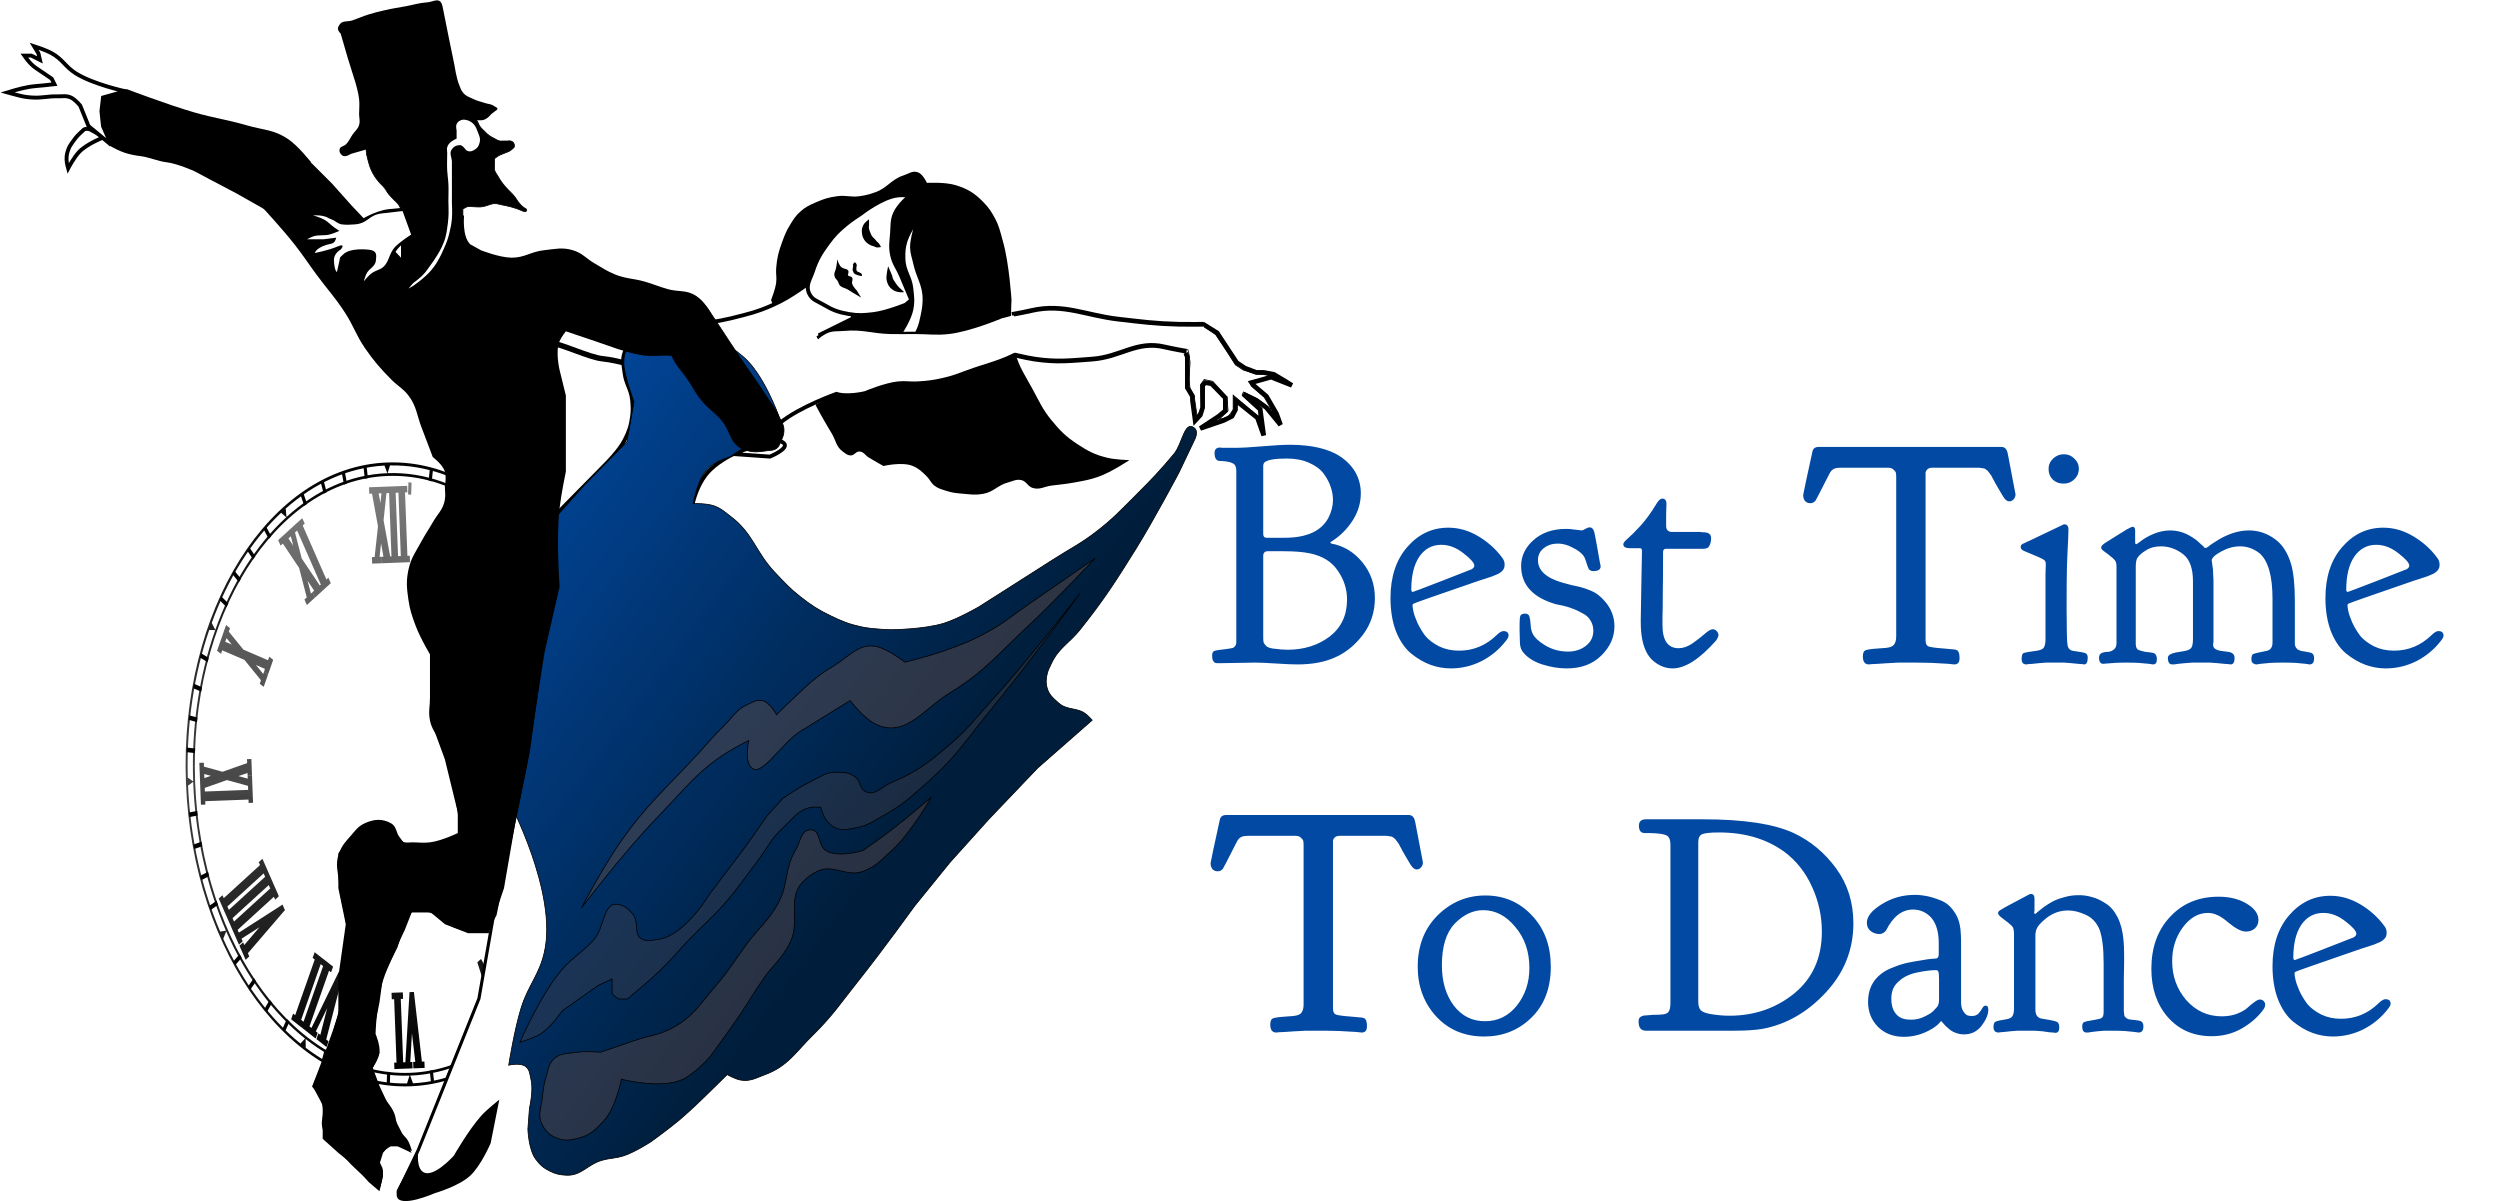<svg width="3192" height="1534" viewBox="0 0 3192 1534" fill="none" xmlns="http://www.w3.org/2000/svg">
<g filter="url(#filter0_d_1106_283)">
<path d="M524.517 1333.77C677.441 1328 794.556 1141.7 786.099 917.658C777.643 693.619 646.818 516.679 493.894 522.452C340.969 528.224 223.855 714.523 232.312 938.562C240.768 1162.6 371.593 1339.54 524.517 1333.77Z" fill="white"/>
<path d="M494.156 529.848C344.034 535.514 229.101 718.386 237.403 938.331C245.705 1158.27 374.094 1331.96 524.218 1326.3C674.338 1320.63 789.344 1137.75 781.043 917.811C772.745 697.866 644.275 524.181 494.156 529.848ZM490.918 533.749L494.526 543.48C446.951 545.314 403.023 565.553 365.775 599.462L364.792 588.687C401.571 556.09 444.483 536.347 490.918 533.749ZM497.97 533.588C544.354 532.743 588.54 549.117 627.586 578.767L627.718 589.889C587.964 558.742 542.567 541.723 494.886 543.467L497.97 533.588ZM494.805 547.039C638.439 541.617 761.305 707.817 769.248 918.256C777.191 1128.68 667.204 1303.68 523.569 1309.11C379.935 1314.53 257.069 1148.31 249.126 937.888C241.183 727.453 351.17 552.46 494.805 547.039ZM358.945 594.051L365.5 599.787C327.048 634.902 295.796 684.608 274.921 743.555L270.337 734.7C291.2 677.515 321.716 629.061 358.945 594.051L358.945 594.051ZM634.117 583.874C673.811 615.992 707.785 661.949 732.856 717.347L729.18 726.828C704.005 669.645 669.122 622.376 628.233 590.185L634.117 583.874ZM267.146 743.638L274.789 743.875C254.555 801.152 244.122 867.116 246.645 937.037L239.763 932.153C237.9 864.16 247.909 799.922 267.146 743.638ZM736.948 726.535C760.3 781.262 775.068 844.605 778.252 912.562L771.669 917.535C768.964 847.909 753.854 783.114 729.572 727.653L736.948 726.535ZM246.665 937.561C246.67 937.703 246.675 937.839 246.681 937.981C249.303 1007.46 264.361 1072.24 288.483 1127.66L281.107 1128.78C257.836 1073.94 243.132 1010.46 240.079 942.429L246.665 937.561ZM771.713 918.688L778.667 923.569C780.574 991.389 770.653 1055.56 751.56 1111.76L743.993 1111.62C764.084 1054.42 774.282 988.441 771.713 918.688ZM288.798 1128.39C313.864 1185.71 348.638 1232.98 389.47 1265.35L383.59 1271.77C343.98 1239.49 310.014 1193.46 285.055 1137.97L288.798 1128.39ZM743.537 1112.9L748.044 1121.65C727.221 1178.7 696.833 1227 659.713 1261.98L653.086 1256.24C691.42 1221.17 722.695 1171.68 743.537 1112.9ZM390.212 1265.96C429.889 1297.18 475.225 1314.27 522.841 1312.7L519.689 1322.69C473.384 1323.34 429.3 1306.81 390.344 1277.08L390.212 1265.96ZM652.251 1257.01L653.238 1267.89C616.506 1300.3 573.642 1319.96 527.316 1322.51L523.704 1312.67C571.187 1310.88 615.041 1290.76 652.251 1257.01Z" fill="url(#paint0_linear_1106_283)"/>
<g filter="url(#filter1_d_1106_283)">
<path d="M471.143 557.485L471.285 561.259L471.317 562.098L471.455 565.767L474.044 565.669L474.979 565.633L482.603 607.335L478.322 646.546L477.387 646.582L474.869 646.677L475.008 650.345L475.04 651.184L475.182 654.958L477.699 654.863L484.819 654.594L487.336 654.499L487.194 650.725L487.162 649.887L487.024 646.218L484.651 646.307L486.519 629.021L489.613 646.12L487.168 646.212L487.306 649.881L487.338 650.72L487.48 654.494L489.997 654.398L497.189 654.127L499.419 654.043L499.707 654.032L501.936 653.948L509.056 653.679L509.128 653.676L511.573 653.584L511.645 653.581L520.995 653.228L523.512 653.133L523.369 649.36L523.338 648.521L523.199 644.852L520.682 644.947L520.179 644.966L517.124 564.043L517.627 564.024L520.145 563.929L520.006 560.26L519.974 559.421L519.832 555.648L517.315 555.743L507.965 556.096L507.894 556.098L505.448 556.191L505.376 556.193L496.674 556.522L496.027 556.546L494.085 556.619L493.51 556.641L486.893 556.891L485.527 556.943L484.376 556.986L483.009 557.038L473.732 557.388L471.143 557.485ZM483.466 565.313L484.689 565.267L485.839 565.224L487.062 565.177L485.731 577.614L483.466 565.313ZM493.463 564.936L493.822 564.922L494.398 564.901L496.339 564.827L496.771 564.811L499.826 645.735L499.394 645.751L499.106 645.762L498.171 645.797L489.726 599.508L493.463 564.936ZM505.186 564.493L505.689 564.474L505.761 564.472L508.206 564.379L508.278 564.377L508.709 564.36L511.764 645.284L511.332 645.3L511.261 645.303L508.815 645.395L508.744 645.398L508.24 645.417L505.186 564.493ZM385.917 596.918L383.826 598.781L375.957 605.902L374.985 606.883L374.358 607.432L368.299 612.909L367.188 614.001L365.097 615.864L357.232 623.089L355.141 624.953L356.558 628.153L356.874 628.876L358.215 631.975L360.377 630.109L361.141 629.345L381.906 660.473L391.681 698.104L390.845 698.871L388.755 700.734L390.1 703.937L390.416 704.66L391.833 707.861L393.919 705.893L399.906 700.418L401.997 698.555L400.652 695.351L400.336 694.628L398.991 691.425L396.972 693.286L392.671 676.652L401.077 689.457L399.059 691.317L400.476 694.518L400.719 695.244L402.137 698.444L404.295 696.473L412.161 689.248L414.319 687.277L420.238 681.91L422.325 679.942L420.983 676.843L420.668 676.12L419.251 672.92L417.164 674.888L416.745 675.219L386.485 606.239L386.904 605.908L389.063 603.937L387.645 600.737L387.33 600.014L385.917 596.918ZM618.122 597.076L616.95 600.374L616.69 601.119L615.514 604.313L617.815 606.115L618.186 606.416L593.212 677.48L592.84 677.18L590.544 675.482L589.44 678.673L589.18 679.417L588.008 682.716L590.309 684.518L598.621 691.028L600.922 692.831L602.021 689.535L602.281 688.79L603.453 685.492L601.157 683.794L600.781 683.388L625.755 612.324L626.127 612.625L628.427 614.427L629.527 611.132L629.787 610.387L630.963 607.193L628.663 605.391L620.35 598.881L618.122 597.076ZM379.382 612.701L409.642 681.68L409.087 682.226L408.319 682.885L385.266 648.379L376.668 615.217L377.432 614.454L379.382 612.701ZM371.305 620.039L374.421 631.993L368.315 622.881L370.333 621.02L371.305 620.039ZM288.652 733.38L287.48 736.678L284.229 745.934L283.129 749.229L282.473 750.934L278.317 762.952L277.145 766.251L279.442 767.949L279.889 768.352L282.19 770.154L283.29 766.859L283.75 765.687L312.081 777.844L333.232 803.919L332.772 805.091L331.672 808.386L333.901 810.192L334.42 810.592L336.717 812.29L337.821 809.099L341.076 799.948L342.176 796.653L339.947 794.847L339.428 794.447L337.203 792.746L336.095 795.833L326.73 784.324L338.299 789.346L337.195 792.537L339.496 794.339L340.015 794.74L342.24 796.44L343.416 793.247L347.64 781.12L348.812 777.822L346.583 776.017L346.064 775.616L343.763 773.814L342.663 777.109L342.203 778.281L310.796 764.771L292.141 741.856L292.525 740.582L293.701 737.388L291.4 735.586L290.881 735.185L288.652 733.38ZM715.039 718.545L712.88 720.516L712.393 720.955L710.306 722.923L711.648 726.021L711.883 726.537L665.584 768.804L665.349 768.289L664.003 765.085L661.845 767.056L661.357 767.494L659.271 769.463L660.612 772.561L665.734 784.23L665.814 784.437L667.155 787.535L672.277 799.204L673.694 802.405L675.781 800.436L676.268 799.998L678.427 798.027L677.013 794.931L676.774 794.31L723.073 752.043L723.312 752.664L724.726 755.76L726.816 753.897L727.304 753.458L729.462 751.487L728.045 748.287L722.923 736.618L721.582 733.519L721.506 733.418L716.384 721.749L715.039 718.545ZM289.21 750.05L295.931 758.299L287.586 754.73L288.693 751.644L289.21 750.05ZM716.534 737.174L716.769 737.69L716.845 737.792L718.191 740.995L718.426 741.511L672.123 783.674L671.892 783.263L670.546 780.059L670.471 779.957L670.235 779.441L716.534 737.174ZM315.355 904.632L315.493 908.301L315.544 909.664L284.128 920.717L260.401 914.16L260.35 912.797L260.211 909.128L257.694 909.223L257.119 909.245L254.53 909.343L254.668 913.011L255.068 923.599L255.139 925.485L255.206 927.267L255.281 929.259L255.752 941.733L255.796 942.886L255.895 945.507L255.938 946.66L256.409 959.134L256.548 962.803L259.137 962.705L259.712 962.683L262.229 962.588L262.091 958.919L262.067 958.29L317.301 956.206L317.325 956.834L317.463 960.503L319.981 960.408L320.556 960.387L323.073 960.292L322.935 956.623L322.444 943.625L322.42 942.996L322.306 939.956L322.278 939.222L321.91 929.473L321.771 925.805L319.254 925.9L318.679 925.921L316.162 926.016L316.292 929.476L304.431 926.249L316.019 922.243L316.154 925.807L318.671 925.712L319.246 925.69L321.764 925.595L321.625 921.926L321.103 908.089L320.964 904.421L318.447 904.516L317.872 904.537L315.355 904.632ZM695.304 894.07L695.446 897.844L695.961 911.471L695.965 911.575L696.103 915.244L696.107 915.349L696.621 928.976L696.625 929.08L696.764 932.749L696.768 932.854L697.282 946.481L697.421 950.15L699.938 950.055L700.513 950.033L703.03 949.938L702.892 946.269L702.868 945.64L758.102 943.555L758.126 944.184L758.265 947.853L760.782 947.758L761.357 947.736L763.874 947.641L763.736 943.973L763.221 930.346L763.218 930.241L763.079 926.572L763.075 926.468L762.561 912.84L762.557 912.736L762.418 909.067L762.414 908.962L761.9 895.335L761.758 891.562L759.24 891.657L758.665 891.678L756.148 891.773L756.29 895.547L756.31 896.071L701.076 898.156L701.056 897.632L700.914 893.858L698.396 893.953L697.821 893.975L695.304 894.07ZM260.757 923.594L269.271 925.897L260.955 928.835L260.888 927.053L260.821 925.271L260.757 923.594ZM701.547 910.63L756.781 908.545L756.805 909.174L756.809 909.279L756.947 912.947L756.951 913.052L756.971 913.576L701.737 915.661L701.717 915.137L701.713 915.032L701.574 911.364L701.57 911.259L701.547 910.63ZM289.714 931.319L316.64 938.7L316.668 939.434L316.696 940.168L316.811 943.207L316.834 943.836L261.6 945.921L261.477 942.672L261.434 941.519L261.426 941.309L289.714 931.319ZM702.207 928.135L757.442 926.051L757.465 926.68L757.469 926.784L757.608 930.453L757.612 930.558L757.632 931.082L702.397 933.167L702.378 932.643L702.374 932.538L702.235 928.869L702.231 928.764L702.207 928.135ZM335.065 1031.85L332.975 1033.71L332.487 1034.15L330.329 1036.12L331.746 1039.32L331.982 1039.84L285.682 1082.11L285.443 1081.49L284.03 1078.39L281.939 1080.25L281.452 1080.69L279.293 1082.66L280.711 1085.86L285.832 1097.53L285.836 1097.64L287.25 1100.73L292.372 1112.4L293.789 1115.6L293.793 1115.71L298.915 1127.38L300.332 1130.58L303.721 1138.32L305.138 1141.52L307.225 1139.55L307.712 1139.11L309.871 1137.14L308.457 1134.05L308.377 1133.84L331.305 1119.22L311.922 1141.9L311.771 1141.69L310.425 1138.49L308.267 1140.46L307.851 1140.89L305.689 1142.76L307.106 1145.96L312.228 1157.63L313.574 1160.83L315.732 1158.86L316.148 1158.43L318.306 1156.46L316.893 1153.36L316.497 1152.43L362.029 1099.38L363.828 1097.42L362.567 1094.53L361.936 1093.08L360.75 1090.3L358.712 1091.63L304.988 1126.1L304.521 1125.17L303.415 1122.59L349.714 1080.32L349.95 1080.84L351.295 1084.04L353.454 1082.07L353.941 1081.63L356.028 1079.66L354.682 1076.46L349.56 1064.79L349.485 1064.69L348.143 1061.59L343.021 1049.92L341.604 1046.72L341.6 1046.62L336.478 1034.95L335.065 1031.85ZM685.831 1032.36L684.659 1035.66L680.432 1047.68L679.26 1050.98L681.553 1052.57L682.072 1052.97L684.373 1054.78L685.477 1051.59L685.741 1050.95L735.302 1089.38L735.106 1089.92L733.934 1093.21L736.231 1094.91L736.75 1095.31L738.983 1097.22L740.155 1093.92L744.383 1081.9L745.559 1078.71L743.258 1076.91L742.739 1076.51L740.514 1074.81L739.338 1078L739.142 1078.53L689.581 1040.09L689.776 1039.56L690.876 1036.27L688.651 1034.56L688.136 1034.27L685.831 1032.36ZM336.632 1050.48L336.868 1050.99L336.872 1051.1L337.343 1052.13L338.209 1054.09L338.285 1054.19L338.525 1054.81L292.225 1097.08L291.986 1096.46L290.573 1093.36L290.565 1093.15L290.333 1092.74L336.632 1050.48ZM343.171 1065.35L343.407 1065.86L343.411 1065.97L344.828 1069.17L345.064 1069.68L298.764 1111.95L298.529 1111.43L298.453 1111.33L297.108 1108.13L296.872 1107.61L343.171 1065.35ZM674.632 1063.86L673.592 1066.83L673.072 1068.32L672.101 1071.2L673.902 1073.12L722.603 1125.03L722.355 1126.09L721.183 1129.39L723.404 1130.98L723.927 1131.49L726.228 1133.29L727.404 1130.1L730.516 1120.95L731.764 1117.76L729.391 1115.96L728.872 1115.56L726.715 1113.75L725.543 1117.05L725.475 1117.15L704.687 1094.95L728.407 1108.96L728.267 1109.07L727.167 1112.37L729.396 1114.17L729.915 1114.57L732.212 1116.27L733.392 1113.18L737.547 1101.16L738.719 1097.86L736.423 1096.16L735.899 1095.66L733.599 1093.86L732.495 1097.05L732.243 1098L676.774 1065.24L674.632 1063.86ZM401.721 1151.1L400.621 1154.4L400.361 1155.14L399.185 1158.34L401.486 1160.14L401.858 1160.44L376.884 1231.5L376.512 1231.2L374.215 1229.51L373.111 1232.7L372.851 1233.44L371.68 1236.74L373.98 1238.54L382.292 1245.05L384.593 1246.85L384.665 1246.85L392.977 1253.36L394.167 1254.37L394.463 1254.56L400.774 1259.58L403.071 1261.27L404.247 1258.08L404.507 1257.34L405.607 1254.04L403.378 1252.23L403.234 1252.24L417.741 1222.51L409.018 1256.64L408.798 1256.54L406.569 1254.74L405.397 1258.04L405.137 1258.78L404.037 1262.08L406.262 1263.78L414.65 1270.39L416.875 1272.09L418.051 1268.9L418.311 1268.15L419.411 1264.86L417.182 1263.05L416.515 1262.55L437.189 1182.52L437.938 1179.44L435.933 1177.84L434.894 1177.04L432.893 1175.54L431.621 1178.11L397.666 1247.83L397.442 1247.63L395.513 1246.13L395.142 1245.83L420.116 1174.76L420.487 1175.06L422.712 1176.76L423.888 1173.57L424.148 1172.83L425.32 1169.53L423.019 1167.72L414.707 1161.22L414.631 1161.11L414.04 1160.72L412.406 1159.41L412.335 1159.42L404.022 1152.91L401.721 1151.1ZM409.427 1166.35L409.798 1166.65L412.099 1168.45L412.171 1168.45L412.546 1168.85L387.572 1239.92L387.201 1239.62L387.125 1239.52L384.824 1237.71L384.457 1237.52L409.427 1166.35ZM614.221 1159.67L612.271 1161.42L611.296 1162.3L609.489 1164.04L610.391 1166.95L635.581 1246.62L634.957 1247.27L632.799 1249.24L634.212 1252.34L634.528 1253.06L635.873 1256.26L638.031 1254.29L643.947 1248.82L646.109 1246.96L644.692 1243.76L644.376 1243.03L643.031 1239.83L640.873 1241.8L640.805 1241.91L630.09 1207.99L646.165 1236.98L646.025 1237.09L643.938 1239.06L645.284 1242.26L645.599 1242.99L647.012 1246.08L649.103 1244.22L656.896 1237L659.059 1235.13L657.641 1231.93L657.326 1231.21L655.981 1228L653.822 1229.97L653.267 1230.52L615.619 1162.34L614.221 1159.67ZM499.899 1202.93L500.041 1206.7L500.073 1207.54L500.211 1211.21L502.8 1211.11L503.232 1211.09L506.287 1292.02L505.855 1292.03L503.266 1292.13L503.404 1295.8L503.436 1296.64L503.575 1300.31L506.164 1300.21L514.578 1299.89L515.441 1299.86L517.095 1299.8L518.03 1299.76L524.215 1299.53L526.805 1299.43L526.666 1295.76L526.634 1294.92L526.496 1291.26L523.907 1291.35L523.835 1291.36L525.978 1254.64L530.236 1291.11L530.02 1291.12L527.503 1291.22L527.641 1294.89L527.673 1295.72L527.812 1299.39L530.329 1299.3L539.678 1298.95L542.196 1298.85L542.057 1295.18L542.025 1294.34L541.887 1290.67L539.37 1290.77L538.651 1290.8L528.865 1205.19L528.523 1201.85L526.222 1201.93L525.071 1201.98L522.841 1202.06L522.676 1205.32L517.578 1291.59L516.787 1291.62L515.133 1291.68L514.773 1291.7L511.719 1210.77L512.078 1210.76L514.668 1210.66L514.529 1206.99L514.497 1206.16L514.355 1202.38L511.766 1202.48L502.488 1202.83L499.899 1202.93Z" fill="url(#paint1_linear_1106_283)"/>
</g>
<path d="M468.057 534.451L464.094 535.219L465.388 547.031L465.776 550.587C467.096 550.319 468.425 550.064 469.744 549.826L469.354 546.27L468.057 534.451V534.451Z" fill="#010101"/>
<path d="M440.277 541.707L436.393 543.07L438.521 554.605L439.161 558.084C440.456 557.622 441.74 557.147 443.039 556.698L442.403 553.212L440.277 541.707V541.707Z" fill="#010101"/>
<path d="M413.255 553.175L409.505 555.134L412.422 566.283L413.312 569.662C414.553 568.994 415.807 568.342 417.058 567.707L416.176 564.318L413.255 553.175V553.175Z" fill="#010101"/>
<path d="M387.276 568.743L383.705 571.276L387.399 581.96L388.515 585.199C389.704 584.345 390.903 583.51 392.098 582.679L390.973 579.447L387.276 568.743V568.743Z" fill="#010101"/>
<path d="M339.615 611.501L336.504 615.088L341.638 624.539L343.186 627.386C344.214 626.181 345.25 624.98 346.297 623.795L344.747 620.951L339.615 611.501V611.501Z" fill="#010101"/>
<path d="M318.436 638.213L315.607 642.266L321.387 650.92L323.126 653.521C324.065 652.162 325.017 650.816 325.969 649.48L324.23 646.879L318.436 638.213V638.213Z" fill="#010101"/>
<path d="M299.356 668.106L296.835 672.571L303.184 680.323L305.1 682.659C305.931 681.156 306.766 679.653 307.616 678.17L305.707 675.847L299.356 668.106V668.106Z" fill="#010101"/>
<path d="M282.569 700.84L280.394 705.681L287.226 712.424L289.288 714.459C290.005 712.833 290.737 711.22 291.472 709.62L289.406 707.585L282.569 700.84V700.84Z" fill="#010101"/>
<path d="M256.605 773.389L255.183 778.831L262.748 783.359L265.037 784.734C265.51 782.915 265.974 781.101 266.464 779.292L264.17 777.924L256.605 773.389V773.389Z" fill="#010101"/>
<path d="M256.873 822.427C257.205 820.547 257.544 818.656 257.902 816.792L255.531 815.773L247.709 812.413L246.684 818.045L254.499 821.404L256.873 822.427V822.427Z" fill="#010101"/>
<path d="M251.491 861.299C251.685 859.361 251.903 857.441 252.121 855.515L249.693 854.871L241.674 852.711L241.074 858.498L249.063 860.645L251.491 861.299Z" fill="#010101"/>
<path d="M248.965 900.913C249.022 898.952 249.094 897.001 249.168 895.05L246.719 894.766L238.582 893.824L238.393 899.686L246.511 900.616L248.965 900.913Z" fill="#010101"/>
<path d="M252.377 980.538C252.157 978.599 251.943 976.658 251.745 974.708L249.315 975.169L241.289 976.735L241.931 982.555L249.959 981.003L252.377 980.538V980.538Z" fill="#010101"/>
<path d="M258.297 1019.72C257.939 1017.82 257.572 1015.92 257.233 1014.02L254.868 1014.85L247.051 1017.62L248.108 1023.33L255.929 1020.56L258.297 1019.72V1019.72Z" fill="#010101"/>
<path d="M265.518 1052.37L263.233 1053.57L255.696 1057.52L257.16 1063.05L264.684 1059.12L266.972 1057.92C266.473 1056.06 265.993 1054.23 265.518 1052.37V1052.37Z" fill="#010101"/>
<path d="M274.315 1090.9L267.114 1096L268.955 1101.3L276.135 1096.2L278.313 1094.66C277.695 1092.89 277.096 1091.13 276.492 1089.36L274.315 1090.9Z" fill="#010101"/>
<path d="M304.056 1159.8L297.759 1167.05L300.294 1171.7L306.594 1164.46L308.494 1162.28C307.644 1160.72 306.789 1159.18 305.953 1157.61L304.056 1159.8V1159.8Z" fill="#010101"/>
<path d="M322.387 1190.62L316.644 1198.82L319.497 1203.08L325.224 1194.89L326.96 1192.42C325.999 1191.01 325.057 1189.57 324.114 1188.14L322.387 1190.62V1190.62Z" fill="#010101"/>
<path d="M342.738 1218.59L337.636 1227.66L340.769 1231.46L345.872 1222.38L347.408 1219.66C346.365 1218.39 345.312 1217.13 344.275 1215.85L342.738 1218.59Z" fill="#010101"/>
<path d="M364.917 1243.38L360.515 1253.2L363.887 1256.5L368.285 1246.71L369.615 1243.76C368.49 1242.65 367.365 1241.55 366.25 1240.42L364.917 1243.38V1243.38Z" fill="#010101"/>
<path d="M413.752 1282.41L410.878 1293.34L414.629 1295.57L417.499 1284.64L418.376 1281.32C417.12 1280.6 415.868 1279.86 414.62 1279.09L413.752 1282.41Z" fill="#010101"/>
<path d="M439.892 1296.17L437.831 1307.51L441.703 1309.15L443.768 1297.84L444.398 1294.39C443.105 1293.84 441.809 1293.29 440.52 1292.73L439.892 1296.17V1296.17Z" fill="#010101"/>
<path d="M466.789 1305.86L465.556 1317.52L469.514 1318.58L470.751 1306.95L471.127 1303.43C469.798 1303.08 468.486 1302.7 467.165 1302.32L466.789 1305.86V1305.86Z" fill="#010101"/>
<path d="M494.149 1311.4L493.754 1323.26L497.754 1323.72L498.157 1311.87L498.275 1308.28C496.94 1308.15 495.599 1307.98 494.272 1307.81L494.149 1311.4Z" fill="#010101"/>
<path d="M552.627 1305.64C551.307 1305.9 549.989 1306.16 548.666 1306.39L549.058 1309.96L550.363 1321.75L554.308 1320.97L553.015 1309.19L552.627 1305.64V1305.64Z" fill="#010101"/>
<path d="M579.241 1298.14C577.952 1298.6 576.665 1299.07 575.371 1299.52L576.014 1303.02L578.138 1314.53L582 1313.14L579.885 1301.63L579.241 1298.14Z" fill="#010101"/>
<path d="M605.094 1286.56C603.856 1287.23 602.604 1287.88 601.351 1288.5L602.246 1291.9L605.165 1303.04L608.892 1301.06L605.98 1289.94L605.094 1286.56V1286.56Z" fill="#010101"/>
<path d="M629.887 1271.03C628.704 1271.88 627.509 1272.71 626.314 1273.54L627.44 1276.79L631.133 1287.46L634.688 1284.92L631.014 1274.28L629.887 1271.03Z" fill="#010101"/>
<path d="M675.223 1228.84C674.197 1230.03 673.161 1231.24 672.12 1232.41L673.668 1235.26L678.804 1244.7L681.898 1241.12L676.771 1231.7L675.223 1228.84V1228.84Z" fill="#010101"/>
<path d="M695.285 1202.7C694.351 1204.06 693.403 1205.4 692.455 1206.72L694.199 1209.33L699.986 1217.99L702.79 1213.94L697.032 1205.31L695.285 1202.7V1202.7Z" fill="#010101"/>
<path d="M713.306 1173.57C712.482 1175.07 711.644 1176.55 710.796 1178.03L712.705 1180.36L719.056 1188.11L721.558 1183.63L715.221 1175.89L713.306 1173.57V1173.57Z" fill="#010101"/>
<path d="M729.123 1141.78C728.409 1143.39 727.675 1144.99 726.945 1146.6L729.006 1148.62L735.845 1155.37L738.006 1150.53L731.184 1143.8L729.123 1141.78V1141.78Z" fill="#010101"/>
<path d="M753.373 1071.49C752.911 1073.3 752.443 1075.12 751.956 1076.92L754.252 1078.29L761.814 1082.83L763.218 1077.39L755.665 1072.87L753.373 1071.49V1071.49Z" fill="#010101"/>
<path d="M761.538 1033.79C761.213 1035.68 760.871 1037.55 760.52 1039.42L762.891 1040.44L770.705 1043.78L771.701 1038.16L763.913 1034.8L761.538 1033.79V1033.79Z" fill="#010101"/>
<path d="M766.925 994.916C766.726 996.845 766.513 998.761 766.292 1000.68L768.714 1001.34L776.735 1003.49L777.326 997.725L769.349 995.577L766.925 994.916Z" fill="#010101"/>
<path d="M769.45 955.308C769.395 957.272 769.328 959.219 769.252 961.17L771.698 961.438L779.829 962.37L780.003 956.539L771.899 955.605L769.45 955.308V955.308Z" fill="#010101"/>
<path d="M766.033 875.668C766.251 877.608 766.467 879.548 766.669 881.482L769.095 881.017L777.135 879.461L776.464 873.658L768.453 875.2L766.033 875.668Z" fill="#010101"/>
<path d="M760.117 836.499C760.472 838.39 760.839 840.284 761.178 842.196L763.541 841.344L771.364 838.573L770.286 832.904L762.48 835.66L760.117 836.499V836.499Z" fill="#010101"/>
<path d="M752.887 803.831L755.179 802.633L762.713 798.674L761.242 793.167L753.728 797.098L751.443 798.296C751.934 800.132 752.418 801.978 752.887 803.831Z" fill="#010101"/>
<path d="M744.091 765.301L751.298 760.188L749.449 754.917L742.273 760.002L740.084 761.539C740.706 763.299 741.31 765.077 741.912 766.848L744.091 765.301V765.301Z" fill="#010101"/>
<path d="M711.813 691.753L709.915 693.934C710.764 695.474 711.618 697.024 712.449 698.591L714.355 696.403L720.654 689.145L718.112 684.515L711.813 691.753V691.753Z" fill="#010101"/>
<path d="M693.177 661.324L691.449 663.787C692.406 665.192 693.347 666.631 694.286 668.064L696.014 665.587L701.764 657.365L698.908 653.133L693.177 661.324Z" fill="#010101"/>
<path d="M672.535 633.819L670.997 636.544C672.045 637.808 673.09 639.069 674.127 640.343L675.661 637.618L680.771 628.534L677.639 624.752L672.535 633.819V633.819Z" fill="#010101"/>
<path d="M650.119 609.502L648.788 612.455C649.912 613.558 651.036 614.678 652.156 615.794L653.483 612.845L657.899 603.011L654.518 599.709L650.119 609.502V609.502Z" fill="#010101"/>
<path d="M626.147 588.673L625.042 591.818C626.243 592.744 627.431 593.693 628.62 594.646L629.727 591.497L633.39 581.029L629.803 578.259L626.147 588.673V588.673Z" fill="#010101"/>
<path d="M600.897 571.568L600.028 574.882C601.278 575.621 602.534 576.36 603.778 577.126L604.653 573.808L607.519 562.87L603.775 560.64L600.897 571.568V571.568Z" fill="#010101"/>
<path d="M574.637 558.372L574.009 561.816C575.306 562.355 576.597 562.914 577.891 563.49L578.513 560.05L580.584 548.682L576.706 547.052L574.637 558.372Z" fill="#010101"/>
<path d="M547.649 549.273L547.275 552.791C548.597 553.131 549.918 553.507 551.24 553.888L551.616 550.363L552.855 538.681L548.895 537.638L547.649 549.273V549.273Z" fill="#010101"/>
<path d="M521.102 566.99L520.981 570.559C522.319 570.7 523.655 570.861 524.996 571.026L525.11 567.451L525.5 555.555L521.505 555.121L521.102 566.99V566.99Z" fill="#010101"/>
<path d="M764.513 916.319C768.511 1022.24 630.909 931.651 499.987 933.922C375.481 936.086 257.541 1036.32 253.739 935.598C245.94 728.96 353.958 557.125 495.003 551.801C636.048 546.477 756.713 709.681 764.513 916.319Z" fill="url(#paint2_linear_1106_283)"/>
</g>
<path d="M1566.5 448.5L1552.5 427.5L1537.5 416.5L1521 421L1514.5 438.5L1518 451.5L1519.5 463L1518 484.5L1519.5 496L1524.5 504.5L1528.5 531L1534 522L1533 500.5V491L1537.5 484.5L1548.5 487L1566.5 507L1567.25 515.75L1568 524.5L1556.5 535.5L1568 532.5L1574.5 523V514.5V504.5L1607.5 532.5V524.5L1586 504.5L1587.5 500.5L1605.5 509.5L1623.5 523L1614 507L1597.5 492.5L1595.5 487L1614 482.5L1622 479L1603.5 477.5L1587.5 472.5L1577.5 466L1566.5 448.5Z" fill="white" stroke="black"/>
<path d="M1535.5 413.5L1554 425L1579 463L1589.5 470L1604 475.5H1613.5L1626.5 478L1641.5 487L1649.5 492L1623 481.5L1598 488.5L1600.5 492L1617 506L1630 528.5L1635 542.5L1617 520.5L1604 511L1587.5 503L1609 522.5L1613.5 556L1605.5 533.5L1577.5 511V523L1573 531.5L1562 537L1532.5 547L1556 531.5L1564.5 524.5V508L1547 490L1539 488.5L1535.5 492V520.5L1532.5 530L1526 537L1522.5 511V506L1516 495V483V472.5V456L1514 450.5" stroke="black" stroke-width="6"/>
<path d="M991 361C989.855 369.885 984.5 383 984.5 383C984.5 383 1017.54 475.094 1048 529.5C1053.3 538.968 1056.44 544.18 1062 553.5C1067.38 562.532 1067.48 570.344 1076 576.5C1079.54 579.056 1081.64 581.267 1086 581.5C1090.89 581.762 1092.61 576.209 1097.5 576.5C1102.85 576.819 1104.45 581.164 1109 584C1116.28 588.536 1128 595 1128 595C1128 595 1152.04 589.231 1165.5 595C1173.4 598.387 1177.13 602.12 1183.11 608.105L1183.5 608.5C1187.62 612.622 1188.39 616.437 1193 620C1197.91 623.796 1201.61 624.544 1207.5 626.5C1216.15 629.373 1221.42 629.689 1230.5 630.5C1240.22 631.368 1245.89 632.25 1255.5 630.5C1268.82 628.073 1273.91 619.479 1287 616C1293.52 614.268 1297.41 611.592 1304 613C1310.73 614.437 1311.93 620.97 1318.5 623C1327.52 625.787 1333.13 621.215 1342.5 620C1354.03 618.504 1360.57 618.131 1372 616C1384.24 613.717 1391.28 612.709 1403 608.5C1419.28 602.655 1442 587.5 1442 587.5C1442 587.5 1424.7 587.054 1414 584.5C1397.94 580.665 1389.3 576.071 1375.5 567C1360.84 557.362 1353.63 550.064 1342.5 536.5C1331.05 522.549 1327.14 512.847 1318.5 497C1308.76 479.134 1301.64 469.551 1296 450C1288.73 424.804 1291.5 383 1291.5 383C1291.5 383 1288.64 336.463 1280.5 308C1277.21 296.482 1276.12 289.578 1270.5 279C1265.77 270.101 1262.54 265.208 1255.5 258C1244.29 246.527 1235.81 241.298 1220.5 236.5C1206.67 232.164 1183.5 233.5 1183.5 233.5C1183.5 233.5 1178.52 222.346 1172 220C1165.05 217.496 1160.53 221.719 1153.5 224C1137.92 229.053 1132.93 240.018 1117.5 245.5C1109.91 248.195 1105.47 249.359 1097.5 250.5C1086.48 252.078 1080.02 248.944 1069 250.5C1058.35 252.004 1052.35 253.692 1042.5 258C1034 261.716 1028.92 263.823 1022 270C1015.56 275.747 1012.99 280.127 1008.5 287.5C1003.91 295.037 1002.06 299.723 999 308C994.209 320.974 992.078 328.712 991 342.5C990.437 349.703 991.923 353.835 991 361Z" fill="black"/>
<path d="M1166 367.5C1164.32 352.627 1156.36 345.463 1156 330.5C1155.79 321.856 1155.99 316.775 1158.5 308.5C1160.5 301.896 1166 292.5 1166 292.5C1166 292.5 1161.78 306.693 1162 316C1162.2 324.154 1164.29 328.524 1166 336.5C1169.92 354.839 1178.34 364.249 1178 383C1177.86 390.676 1177.07 394.984 1175.5 402.5L1175.4 402.995C1174.01 409.65 1173.18 413.603 1170.5 420C1166.46 429.64 1156 442.5 1156 442.5L1152 464.5L1156 487L1142 464.5V450L1152 426C1152 426 1163.41 408.666 1166 396C1168.23 385.096 1167.25 378.56 1166 367.5Z" fill="white"/>
<path d="M724.5 398L822 427V471.5L768.5 458.5L701 435L724.5 398Z" fill="white"/>
<path d="M881.5 412L867.5 404.5L845.5 398L799 404.5H712L644.5 384H631.5" stroke="black" stroke-width="5"/>
<path d="M855 470.5H822.5C822.5 470.5 790.353 460.1 769 458C753.065 456.433 718.341 439.83 702.5 437.5" stroke="black" stroke-width="7"/>
<path d="M893.5 608L882.5 649.5L893.5 712.5L882.5 772L683.5 684.5L738.5 626.5L792 567.5L807 540.5L816.5 511L801.5 498.5L792 474.5L801.5 445.5L816.5 431L848 419L931.5 406L994 385L1045 352.5L1081 373.5L1089.5 406L1045 427H1075.5L1097.5 455.5L1068 502.5L1032 521.5L994 540.5L966.5 572H939L893.5 608Z" fill="white"/>
<path d="M889.5 749C889.5 749 894.399 726.274 894.5 711.5C894.663 687.605 877.903 674.949 882.5 651.5C885.592 635.732 890.883 619.873 900.5 607C918.426 583.004 960.5 569.5 960.5 569.5C960.5 569.5 982.425 551.329 996 540C1020.61 519.465 1069 502.5 1069 502.5L1097 456L1078.5 428H1045.5L1089 406.5C1089 406.5 1089.94 385.422 1083.5 374.5C1074.74 359.644 1045.5 352 1045.5 352C1045.5 352 1016.76 374.566 996 385C972.773 396.675 958.24 400.277 933 406.5C901.63 414.235 851 417.5 851 417.5C851 417.5 828.886 420.363 817.5 428C807.857 434.468 801.445 439.08 797.5 450C793.984 459.733 796.268 466.225 797.5 476.5C799.118 490.002 805.53 496.481 807 510C807.95 518.735 808.146 523.788 807 532.5C805.421 544.5 802.964 551.2 797.5 562C790.534 575.769 773 593 773 593L705 662" stroke="black" stroke-width="5"/>
<path d="M1329 394.5L1295 403.5L1278.5 431.5L1286.5 445.5L1307.5 454.5C1307.5 454.5 1341.06 459.362 1363.5 458.5C1412.85 456.605 1464.5 439 1464.5 439L1508.5 445.5H1528.5L1537.5 416.5H1490.5L1417 409L1368.5 399.5L1329 394.5Z" fill="white"/>
<path d="M1288.5 451.5C1288.5 451.5 1308.16 456.609 1321 458.5C1349.4 462.682 1365.87 460.591 1394.5 458.5C1431.03 455.831 1451.37 434.494 1487 443C1496.67 445.309 1515 448.5 1515 448.5" stroke="black" stroke-width="6"/>
<path d="M1292 401.5C1292 401.5 1304.9 399.286 1317 396.5C1357.83 387.098 1386.38 402.751 1428 407.5C1457.98 410.921 1474.83 413.256 1505 414C1517.49 414.308 1537 414 1537 414" stroke="black" stroke-width="6"/>
<path d="M1068.5 501C1068.5 501 1087.75 502.134 1100 501C1121.08 499.048 1131.44 489.672 1152.5 487.5C1167.07 485.997 1175.47 489.301 1190 487.5C1205.42 485.59 1213.71 482.255 1228.5 477.5C1260.69 467.152 1307 441 1307 441" stroke="black" stroke-width="5"/>
<path d="M1043.5 431.5C1043.5 431.5 1063.08 422.69 1076.5 421C1093.85 418.814 1103.54 425.004 1121 426C1139.13 427.035 1146.84 426 1165 426C1181.99 426 1194.31 429.15 1211 426C1237.5 421 1253.01 418.659 1275 404C1277.8 402.137 1282 399 1282 399" stroke="black" stroke-width="5"/>
<path d="M1078.5 422.5C1068.85 423.4 1062.5 421.832 1054 426.5C1047.34 430.157 1043.52 433.27 1040 440C1034.84 449.863 1036.86 457.822 1040 468.5C1044.46 483.659 1051.58 493.031 1066 499.5C1079.54 505.576 1104 499.5 1104 499.5C1104 499.5 1129.29 488.778 1146.5 487C1156.21 485.997 1161.75 487.58 1171.5 487C1184.29 486.238 1191.51 485.36 1204 482.5C1216.4 479.66 1223.06 476.888 1235 472.5C1257.15 464.362 1272.81 461.381 1294 451C1299.88 448.118 1310.5 451 1310.5 451L1305 422.5L1294 402.5L1279 406.5C1279 406.5 1238.83 423.488 1211.5 426.5C1194.61 428.361 1184.99 426.5 1168 426.5C1155.7 426.5 1148.8 426.798 1136.5 426.5C1113.8 425.951 1101.11 420.392 1078.5 422.5Z" fill="white"/>
<path d="M1146.5 249.5C1152.52 248.881 1162 249.5 1162 249.5C1162 249.5 1147.01 261.96 1142.5 273C1138.85 281.948 1139.73 287.863 1139 297.5C1138.18 308.404 1136.81 314.787 1139 325.5C1141.26 336.553 1146.07 341.626 1150.5 352C1155.66 364.072 1163.5 383 1163.5 383L1156.5 389C1156.5 389 1132.06 398.991 1115.5 401C1103.29 402.481 1096.13 403.061 1084 401C1070.66 398.733 1063.11 395.948 1051.5 389C1043.62 384.286 1036.71 382.898 1033 374.5C1028.41 364.095 1034.43 356.8 1038 346C1042.96 330.992 1048.12 322.726 1057.5 310C1065.04 299.771 1070.26 294.654 1080 286.5C1086.98 280.659 1099 273 1099 273C1099 273 1125.91 251.616 1146.5 249.5Z" fill="white" stroke="black" stroke-width="5"/>
<path d="M1069 331C1069 331 1068.48 339.082 1067 344C1065.96 347.437 1064.6 349.024 1065.5 352.5C1066.26 355.441 1067.16 355.586 1069 358C1071.28 360.985 1070.44 363.317 1073.5 365.5C1075.66 367.044 1077.55 367.481 1080 368.5C1083.56 369.977 1085.18 371.545 1088.5 373.5C1092.8 376.034 1099.5 380 1099.5 380L1094 371C1094 371 1089 366.104 1088 362C1087.31 359.154 1089.51 357.012 1088 354.5C1086.69 352.317 1083.51 353.339 1082.5 351C1082.5 351 1084.04 347.388 1083 345.5C1081.95 343.588 1078 343 1078 343C1078 343 1074.94 341.901 1073.5 340.5C1073.5 340.5 1071.83 338.147 1071 336.5C1069.98 334.457 1069 331 1069 331Z" fill="black"/>
<path d="M1090.5 349C1092.84 351.591 1100.5 352.5 1100.5 352.5V351C1100.5 348 1094.8 347.448 1094 346C1092.58 343.44 1094 338.5 1094 338.5C1094 338.5 1093.16 335.231 1091.5 335C1090.2 334.82 1087.39 340.5 1088.5 338.5C1090.3 335.259 1088.5 344.5 1088.5 344.5C1088.5 344.5 1089.56 347.956 1090.5 349Z" fill="black"/>
<path d="M1138.5 350.5C1136.75 346.675 1134 340 1134 340C1134 340 1132.86 344.535 1132.5 347.5C1131.94 352.152 1131.15 355.011 1132.5 359.5C1133.76 363.703 1135.11 366.209 1138.5 369C1141.61 371.561 1144.02 372.384 1148 373C1150.51 373.388 1154.5 373 1154.5 373C1154.5 373 1150.16 368.904 1148 367C1145.68 364.961 1142.63 360.122 1141 357.5C1138.56 353.569 1140.43 354.709 1138.5 350.5Z" fill="black"/>
<path d="M1102.5 287C1104.35 283.605 1109.5 280 1109.5 280C1109.5 280 1109.84 286.241 1109.5 288.5C1108.9 292.437 1110.63 295.261 1112 299C1113.38 302.775 1115.6 303.278 1118 306.5C1119.74 308.826 1121.37 309.598 1123 312C1123.64 312.942 1124.5 314.5 1124.5 314.5V315.5C1124.5 315.5 1120.02 316.556 1118 315.5C1114.82 313.835 1112.48 314.007 1109.5 312C1106.18 309.76 1104.33 308.065 1102.5 304.5C1101.2 301.97 1100.76 300.332 1100.5 297.5C1100.12 293.343 1100.5 290.666 1102.5 287Z" fill="black"/>
<path d="M686 747C697.492 713.151 705 692 705 692C705 692 774.805 676.096 814.5 692C849.574 706.053 887.5 755.5 887.5 755.5C887.5 755.5 882.416 817.4 867.5 853.5C852.796 889.088 838.315 906.556 813.5 936C794.102 959.017 811.281 973.977 792.5 997.5C781.551 1011.21 792.5 1027 792.5 1027C792.5 1027 781.055 1057.29 780.5 1077C779.828 1100.86 777.011 1116.03 770.5 1139C756.96 1186.76 719 1286.5 719 1286.5L639 1381L622.5 1462L598 1500L550 1524H509.5L538.5 1460.5L564 1400.5L613 1277.5L637.5 1155L650.5 1027C650.5 1027 662.517 966.238 675 932.5C686.057 902.618 677.32 877.157 686 846.5C696.479 809.493 673.635 783.42 686 747Z" fill="white" stroke="white" stroke-width="5"/>
<path d="M615 1424C622.164 1416.14 637.5 1404 637.5 1404L626.5 1459.5C626.5 1459.5 614.543 1487.83 600.5 1501C586.043 1514.56 555 1523.5 555 1523.5C555 1523.5 508.632 1543.94 506.5 1526.5C506.239 1524.37 506.5 1520 506.5 1520L534.5 1467C534.5 1467 530.791 1487.09 538.5 1495C550.875 1507.7 579.5 1475.5 579.5 1475.5C579.5 1475.5 598.54 1442.05 615 1424Z" fill="black"/>
<path d="M509 1520.5L534 1468.5L611.5 1275L632.5 1155" stroke="black" stroke-width="4"/>
<path d="M989.5 731C964.912 705.272 961.505 680.807 933 659.5C925.191 653.663 921.155 649.351 912 646C902.037 642.353 885 643 885 643C885 643 889.735 618.084 898.5 605C913.895 582.019 938.336 586.811 959.5 569C974.827 556.101 994.5 531.5 994.5 531.5C994.5 531.5 975.262 477.339 948.5 455C929.729 439.332 916.514 431.602 892.5 427C875.816 423.803 858.656 417.161 842 420.5C827.636 423.379 819.853 426.135 809.5 436.5C799.404 446.608 796.774 448.716 796.5 463C796.212 478.012 809.5 513 809.5 513L800.5 564L746 619.5L685.5 687.5L649.5 762L615.5 897.5L649.5 1022C649.5 1022 712.464 1140.17 695 1216C688.302 1245.08 674.451 1258.03 665.5 1286.5C656.69 1314.52 649.5 1360 649.5 1360C649.5 1360 664.96 1356.37 671.5 1362C676.75 1366.52 676.382 1371.77 678 1378.5C681.335 1392.38 676 1415 676 1415L674 1441.5C674 1441.5 674.699 1467.56 684 1480C689.643 1487.55 694.024 1491.38 702.5 1495.5C709.91 1499.1 714.771 1500.07 723 1500.5C742.229 1501.51 749.98 1486.77 768.5 1481.5C779.44 1478.39 786.219 1479.13 797 1475.5C811.404 1470.66 831.5 1457.5 831.5 1457.5C831.5 1457.5 854.268 1441.08 868 1429.5C881.625 1418.01 901.5 1398.5 901.5 1398.5L928.5 1372C928.5 1372 938.426 1377.77 945.5 1379C957.916 1381.16 965.18 1376.37 977 1372C1006.01 1361.28 1015.93 1343.16 1038 1321.5C1063.63 1296.36 1074.6 1279.05 1097 1251C1125.8 1214.93 1168 1156.5 1168 1156.5L1213 1101L1262.5 1046L1325 980.5L1394.5 919.5C1394.5 919.5 1390.44 915.012 1387.5 912.5C1375.92 902.604 1362.84 907.664 1351.5 897.5C1343.99 890.774 1338.6 886.357 1336.5 876.5C1335.4 871.344 1335.67 868.206 1336.5 863C1337.55 856.41 1339.67 853.042 1342.5 847C1351.85 827.056 1365.27 821.223 1379 804C1409.63 765.589 1424.55 742.216 1450.5 700.5C1473.59 663.378 1505.5 603 1505.5 603L1525 562C1525 562 1531.01 551.466 1525 546.5C1512.35 536.049 1509.52 566.913 1499 579.5C1481.1 600.914 1470.26 612.287 1450.5 632C1431.33 651.128 1420.96 662.471 1399.5 679C1379.25 694.601 1366.01 700.685 1344.5 714.5C1307.49 738.27 1249.5 775 1249.5 775C1249.5 775 1223.88 789.766 1206 795.5C1180.52 803.672 1138 804 1138 804C1138 804 1114.88 803.567 1100.5 800.5C1084.07 796.997 1075.12 793.325 1060 786C1044.2 778.347 1035.84 772.797 1022 762C1008.17 751.21 1001.62 743.68 989.5 731Z" fill="url(#paint3_linear_1106_283)" stroke="black"/>
<path d="M718 1237.5C690.359 1269.12 664 1330.5 664 1330.5C664 1330.5 680.365 1326.07 689.5 1320.5C703.3 1312.09 718 1290.5 718 1290.5L764 1258L781.5 1250V1258V1268.5C781.5 1268.5 786.268 1274.11 790.5 1275.5H801C801 1275.5 828.328 1253.22 844.5 1237.5C859.06 1223.34 865.947 1214.16 880 1199.5C896.912 1181.86 907.83 1173.32 924 1155C941.677 1134.97 949.718 1122.18 966 1101C979.162 1083.88 983.632 1071.65 999.5 1057C1013.03 1044.51 1020.17 1032.28 1038.5 1030.5H1048C1048 1030.5 1050.49 1041.07 1054.5 1046.5C1058.29 1051.63 1061.2 1054.35 1067 1057C1076.06 1061.14 1082.67 1058.62 1092.5 1057C1107.68 1054.49 1115.01 1048.39 1128.5 1041C1152.58 1027.81 1163.89 1016.64 1184.5 998.5C1222 965.483 1236.69 940.531 1268.5 902C1313.72 847.215 1379 757.5 1379 757.5C1379 757.5 1311.33 845.193 1263.5 897.5C1244.21 918.598 1234.78 931.983 1213 950.5C1186.88 972.704 1171.18 985.399 1139.5 998.5C1126.03 1004.07 1116.43 1017.61 1104 1010C1097.02 1005.73 1098.94 997.537 1092.5 992.5C1084.4 986.17 1077.28 985.894 1067 986C1053.22 986.142 1046.42 992.528 1034 998.5C1019.79 1005.33 999.5 1019.5 999.5 1019.5L980 1041L951.5 1081.5L906.5 1141C906.5 1141 874.322 1195.22 840 1199.5C832.443 1200.44 827.507 1202.48 820.5 1199.5C807.756 1194.07 817.024 1176.56 807.5 1166.5C801.989 1160.68 798.285 1156.91 790.5 1155C769.709 1149.91 772.609 1183.4 758.5 1199.5C744.204 1215.81 732.274 1221.17 718 1237.5Z" fill="#594949" fill-opacity="0.31" stroke="black"/>
<path d="M737.5 1343.5C724.01 1345.57 712.645 1344.05 704.5 1355C700.626 1360.21 700.47 1364.32 698.5 1370.5C694.815 1382.07 693.755 1388.93 692.5 1401C691.067 1414.79 685.876 1424.32 692.5 1436.5C697.327 1445.38 702.53 1449.98 712 1453.5C721.335 1456.97 727.797 1455.74 737.5 1453.5C752.855 1449.95 760.343 1442.61 771 1431C786.206 1414.44 793.5 1378 793.5 1378C793.5 1378 844.32 1391.18 872 1378C888.389 1370.2 907.5 1348 907.5 1348C907.5 1348 930.496 1316.62 944.5 1296C956.55 1278.26 962.273 1267.62 974.5 1250C987.235 1231.65 998.456 1223.95 1008.5 1204C1022.81 1175.57 1003.37 1146.37 1026.5 1124.5C1032.41 1118.92 1036.21 1116.09 1043.5 1112.5C1064 1102.42 1080.59 1120.46 1102 1112.5C1118.51 1106.36 1125.41 1097.79 1138.5 1086C1163.08 1063.86 1189 1018 1189 1018C1189 1018 1158.78 1044 1138.5 1059.5C1124.5 1070.19 1102 1086 1102 1086C1102 1086 1070.12 1096 1054.5 1086C1043.78 1079.13 1048.23 1059.81 1035.5 1059.5C1022.54 1059.18 1022.16 1074.88 1015.5 1086C1001.48 1109.42 1006.84 1128.42 994 1152.5C982.074 1174.87 969.76 1183.76 954.5 1204C938.7 1224.95 931.65 1238.13 914.5 1258C894.558 1281.1 885.362 1298.02 858.5 1312.5C841.65 1321.58 830.139 1321.89 812 1328C794.212 1334 766.5 1343.5 766.5 1343.5C766.5 1343.5 748.695 1341.79 737.5 1343.5Z" fill="#594949" fill-opacity="0.46" stroke="black"/>
<path d="M838.5 1044.5C797.801 1086.32 742.5 1159 742.5 1159C742.5 1159 769.553 1107.92 790.5 1077.5C824.948 1027.47 851.985 1005.31 893 960.5C905.408 946.945 911.853 938.839 925 926C936.079 915.18 940.329 905.745 954.5 899.5C961.348 896.482 965.624 893.235 973 894.5C982.935 896.204 991.5 912.5 991.5 912.5C991.5 912.5 1002.61 901.356 1010 894.5C1029.94 875.999 1040.62 864.41 1064 850.5C1084.82 838.111 1097.61 819.671 1121 826C1125.9 827.326 1128.43 828.779 1133 831C1142.4 835.573 1155.5 845.5 1155.5 845.5C1155.5 845.5 1186.35 837.814 1205.5 831C1228.81 822.707 1241.9 817.565 1263.5 805.5C1283.5 794.329 1293.1 785.448 1312 772.5C1345.92 749.264 1398.5 712.5 1398.5 712.5C1398.5 712.5 1347.16 767.246 1312 800C1274.81 834.649 1256.41 858.056 1213 884.5C1179.34 905.005 1157.6 940.63 1121 926C1103.79 919.12 1085.5 894.5 1085.5 894.5C1085.5 894.5 1046.49 918.564 1021.5 934C995.914 949.806 967.155 1002.43 956 974.5C951.799 963.983 956 945.5 956 945.5C956 945.5 944.906 951.064 938 955C892.593 980.878 874.953 1007.05 838.5 1044.5Z" fill="#594949" fill-opacity="0.51" stroke="black"/>
<path d="M996 563L967 569L948 575L940.5 580L983 583C983 583 1007.89 572.786 1001 566C999.378 564.402 996 563 996 563Z" fill="white" stroke="black" stroke-width="5"/>
<path d="M448 196.5L470.5 190L595 157C595 157 604.918 153.763 611.5 153.5C613.061 153.438 613.953 153.72 615.5 153.5C618.7 153.045 620.396 151.915 623 150C625.002 148.528 625.632 147.139 627.5 145.5C629.701 143.568 633.5 141 633.5 141C633.5 141 634.657 140.254 635 139.5C635.914 137.489 632.767 136.825 631 135.5C627.048 132.536 623.679 133.084 619 131.5C613.326 129.579 609.907 129.077 604.5 126.5C598.876 123.82 594.884 122.871 591 118C588.55 114.927 588.03 112.619 586.5 109C582.663 99.927 580.5 84.5 580.5 84.5L572 43L565 8C565 8 564.241 4.697 563 3C558.965 -2.516 552.318 2.527 545.5 3C534.611 3.755 528.733 6.011 518 8C507.645 9.919 501.766 10.649 491.5 13C483.236 14.892 478.591 15.968 470.5 18.5C462.364 21.046 458.052 23.201 450 26C443.584 28.23 437.128 25.758 433.5 31.5C432.279 33.432 431.387 34.717 431.5 37C431.634 39.709 435 43 435 43L444 74L454 106C454 106 457.66 118.347 458.5 126.5C459.26 133.881 458.5 138.08 458.5 145.5C458.5 150.967 460.047 154.256 458.5 159.5C456.83 165.162 453.296 167.103 450 172C446.855 176.672 445.859 179.897 442 184C439.054 187.132 433.951 186.724 433.5 191C433.266 193.214 433.688 194.701 435 196.5C435.898 197.732 436.627 198.337 438 199C441.625 200.75 448 196.5 448 196.5Z" fill="black"/>
<path d="M602.5 147L591 140L546.5 130L498.5 143.5L474 163.5C474 163.5 468.195 175.63 467.5 184C467.242 187.113 467.277 188.884 467.5 192C467.869 197.157 468.684 200 470 205C471.257 209.777 471.975 212.494 474 217C475.361 220.028 476.235 221.688 478 224.5C480.076 227.808 481.494 229.504 484 232.5C486.57 235.573 488.53 236.845 491 240C493.17 242.772 493.814 244.741 496 247.5C497.803 249.775 499.066 250.835 501 253C504.782 257.233 508.002 258.903 510.5 264C513.538 270.199 513 281.5 513 281.5L591 275C591 275 591 271.648 591 269.5C591 268.524 591 267 591 267C591 267 594.154 264.696 596.5 264C599.682 263.056 601.68 264 605 264C609.1 264 611.442 264.586 615.5 264C619.11 263.479 624.5 261.5 624.5 261.5C624.5 261.5 628.096 260.232 630.5 260C634.431 259.621 640.5 261.5 640.5 261.5C640.5 261.5 647.563 262.802 652 264C655.756 265.014 661.5 267 661.5 267L667.5 269.5C667.5 269.5 671.146 271.036 672 269.5C672.474 268.647 672 267 672 267C672 267 669.145 265.325 667.5 264C664.809 261.833 661.5 257.5 661.5 257.5C661.5 257.5 659.745 254.706 658.5 253C656.864 250.758 655.857 249.562 654 247.5C651.967 245.243 650.576 244.217 648.5 242C645.185 238.459 643.316 236.449 640.5 232.5C638.361 229.501 637.339 227.693 635.5 224.5C633.843 221.623 632.227 220.239 631.5 217C630.901 214.333 631.5 212.734 631.5 210C631.5 207.071 631.5 202.5 631.5 202.5C631.5 202.5 633.851 200.547 635.5 199.5C638.229 197.768 640.06 197.342 643 196C646.499 194.403 648.847 194.203 652 192C653.927 190.653 656.5 188 656.5 188C656.5 188 657.009 185.477 656.5 184C655.734 181.777 654.27 180.611 652 180C650.68 179.645 648.5 180 648.5 180H643C641.047 180 639.922 180.344 638 180C635.248 179.507 631.5 177 631.5 177C631.5 177 627.044 174.855 624.5 173C621.932 171.127 620.755 169.74 618.5 167.5C616.049 165.066 614.408 163.88 612.5 161C611.053 158.816 610.896 157.216 609.5 155C607.287 151.488 602.5 147 602.5 147Z" fill="black" stroke="black"/>
<path d="M550 892.5V807L613 729L688 807V876L676.5 960L658 1050L643.5 1134L624 1191.5H597.5L568 1180L550 1165H525.5L517 1180L507.5 1209.5L489 1247L484.5 1280L476 1322.5L484.5 1344L476 1363.5L484.5 1386.5L496 1411L507.5 1435.5L517 1454L525.5 1472L507.5 1463.5H496L489 1472L484.5 1486.5L489 1501.5L484.5 1521L471 1509.5L450 1486.5L432 1472L412 1454V1435.5V1411L399 1386.5L412 1355.5L423.5 1322.5L432 1294.5V1247L441.5 1180L432 1134V1089.5L450 1066.5L471 1050H496L517 1078H550L584.5 1066.5V1050V1037L568 969.5L550 920.5V892.5Z" fill="black"/>
<path d="M695.5 832L552.5 841.5C552.5 841.5 537.029 816.197 530.5 798.5C525.941 786.144 523.391 779.033 521.5 766C519.341 751.121 518.377 742.207 521.5 727.5C524.803 711.945 530.954 704.497 538.5 690.5C543.569 681.097 547.227 676.291 552.5 667C558.838 655.832 565.88 650.665 568 638C569.096 631.452 568 627.639 568 621C568 621 570.231 609.077 568 602C565.166 593.011 552.5 583.5 552.5 583.5C552.5 583.5 544.15 560.879 538.5 546.5C532.095 530.199 532.113 518.932 521.5 505C514.551 495.878 508.045 493.172 500 485C485.512 470.284 477.719 461.503 466 444.5C454.688 428.088 451.768 416.774 441 400C427.963 379.69 418.306 369.937 404 350.5C392.98 335.527 387.474 326.628 376 312C360.196 291.853 333 262.5 333 262.5L367 182L387 197.5L424 234.5L449 262.5L512 329V312V290V262.5H581.5L592.5 276C592.5 276 589.938 302.21 600.5 312L614 319.5C614 319.5 637.326 328.782 653 329C669.624 329.231 677.965 321.236 694.5 319.5C708.87 317.991 717.653 315.37 731.5 319.5C743.759 323.156 748.389 330.161 759.5 336.5C769.517 342.215 774.799 346.201 785.5 350.5C799.475 356.114 808.529 355.327 823 359.5C834.451 362.802 840.553 365.685 852 369C866.284 373.137 876.734 369.593 889 378C898.26 384.346 907.5 400 907.5 400C907.5 400 908.884 443.924 889 454C876.111 460.532 866.449 454 852 454C840.675 454 834.261 455.201 823 454C807.978 452.398 785.5 444.5 785.5 444.5C785.5 444.5 769.664 438.983 759.5 435.5C745.072 430.555 722.5 423 722.5 423C722.5 423 716.805 430.183 714.5 435.5C708.752 448.757 714.5 472.5 714.5 472.5L722.5 505C722.5 505 722.5 530.293 722.5 546.5C722.5 568.174 722.5 602 722.5 602C722.5 602 716.633 630.198 714.5 648.5C709.957 687.484 714.5 749 714.5 749L695.5 832Z" fill="black"/>
<path d="M549 890.5C549 860.625 549 814 549 814L609 715.5L700.5 799.5L672 982L642 1129.5L634 1168.5L622 1191C622 1191 614.064 1191.36 609 1191C600.673 1190.41 595.966 1189.5 588 1187C579.828 1184.44 575.083 1182.82 568 1178C563.306 1174.81 557 1168.5 557 1168.5C557 1168.5 549.89 1165.07 545 1164C537.75 1162.42 526 1164 526 1164L517 1187C517 1187 505.516 1210.85 499 1226.5C494.888 1236.37 492.232 1241.8 489 1252C480.899 1277.56 479.5 1320 479.5 1320C479.5 1320 485.867 1334.83 484.5 1344.5C483.326 1352.8 475.5 1364 475.5 1364C475.5 1364 482.233 1385.71 489 1398.5C493.763 1407.5 498.944 1411.16 503 1420.5C506.397 1428.32 505.078 1433.93 509 1441.5C512.646 1448.54 517.864 1450.45 521.5 1457.5C523.795 1461.95 526 1469.5 526 1469.5L509 1463.5H499C499 1463.5 486.242 1470.18 484.5 1478C483.006 1484.7 488.523 1488.15 489 1495C489.65 1504.32 484.5 1518.5 484.5 1518.5C484.5 1518.5 460.936 1499.76 447.5 1486C439.287 1477.59 427.5 1463.5 427.5 1463.5C427.5 1463.5 415.266 1451.49 412 1441.5C408.542 1430.92 414.389 1423.87 412 1413C410.714 1407.15 409.888 1403.75 407 1398.5C404.383 1393.74 398.5 1387.5 398.5 1387.5C398.5 1387.5 409.868 1358.39 416.5 1339.5C423.373 1319.92 428.072 1309.15 433 1289C442.502 1250.14 445.333 1226.91 442.5 1187C440.888 1164.3 434.526 1152.21 433 1129.5C431.94 1113.72 427.375 1103.78 433 1089C436.602 1079.53 440.817 1075.11 447.5 1067.5C453.889 1060.23 457.154 1054.93 466 1051C477.776 1045.77 487.625 1044.94 499 1051C509.479 1056.58 505.365 1073.14 517 1075.5C520.444 1076.2 522.485 1075.5 526 1075.5C534.982 1075.5 540.081 1076.56 549 1075.5C565.003 1073.59 588 1062 588 1062C588 1062 585.188 1041.55 583 1028.5C578.248 1000.17 578.698 983.155 568 956.5C562.014 941.587 552.187 935.751 549 920C546.715 908.708 549 902.02 549 890.5Z" fill="black"/>
<path d="M583 166.5V177C583 177 575.671 180.052 573 184C572.021 185.446 571.489 186.323 571 188C570.235 190.624 571 192.266 571 195C571 203.982 570.527 209.03 571 218C571.341 224.461 572.169 228.038 572.5 234.5C572.93 242.885 572.5 247.604 572.5 256C572.5 264.592 573.118 269.431 572.5 278C572.132 283.097 571.763 285.947 571 291C570.348 295.317 570.107 297.776 569 302C567.575 307.438 566.381 310.407 564 315.5C562.112 319.537 560.793 321.678 558.5 325.5C555.1 331.166 552.893 334.161 549 339.5C545.801 343.886 544.211 346.537 540.5 350.5C535.955 355.355 527.5 361.5 527.5 361.5L521.5 368.5L527.5 365C527.5 365 535.701 359.242 540.5 355C544.845 351.16 547.281 348.949 551 344.5C555.515 339.098 557.595 335.662 561 329.5C563.408 325.143 564.487 322.553 566.5 318C568.376 313.755 569.492 311.389 571 307C572.386 302.967 572.999 300.645 574 296.5C575.628 289.76 576.385 285.906 577 279C577.676 271.415 577 259.5 577 259.5C577 259.5 577 242.13 577 231C577 221.627 577 216.373 577 207C577 200.556 573.07 195.606 577 190.5C579.247 187.58 581.356 186.045 585 185.5C586.352 185.298 587.185 185.126 588.5 185.5C590.116 185.96 590.701 186.935 592 188C593.922 189.576 594.243 191.459 596.5 192.5C600.291 194.248 603.574 192.885 607 190.5C610.38 188.146 611.589 185.517 612.5 181.5C613.644 176.458 611.86 173.324 610 168.5C608.011 163.344 606.94 159.791 602.5 156.5C600.395 154.94 599.037 154.155 596.5 153.5C593.475 152.719 591.398 152.332 588.5 153.5C585.808 154.585 584.217 155.865 583 158.5C581.69 161.336 583 166.5 583 166.5Z" fill="white"/>
<path d="M347 272.5L367 247L375.5 218.5L397 207C397 207 380.851 186.093 367 177C349.14 165.275 335.515 165.966 315 160C289.125 152.475 273.892 150.966 248 143.5C214.062 133.714 162.5 114 162.5 114C162.5 114 137.286 112.238 131.5 123.5L129 134C129 134 128.407 147.85 130 156.5L132.5 166.5C132.5 166.5 134.426 172.975 136 177C137.401 180.582 140 186 140 186C154.471 194.302 163.94 197.48 180.5 199.5C189.028 200.54 202.962 206.047 211.5 207C226.353 208.657 248 218.5 248 218.5L273.5 232L302 247L347 272.5Z" fill="black"/>
<g filter="url(#filter2_d_1106_283)">
<path d="M101.5 189.5C111.513 179.339 133 171 133 171L114.5 161C114.5 161 110.299 159.925 108 161C106.618 161.646 106.146 162.494 105 163.5C100.223 167.695 97.701 170.331 94 175.5C90.489 180.404 88.228 183.222 86.5 189C85.258 193.154 84.906 195.666 85 200C85.094 204.365 87 211 87 211C87 211 94.391 196.714 101.5 189.5Z" fill="white" stroke="black" stroke-width="5"/>
</g>
<path d="M102.5 135L113 161L142 185L131.5 161L129.5 142L131.5 124.5L160 116.5C160 116.5 118.74 107.678 96.5 93.5C83.408 85.154 79.626 75.441 66 68C57.694 63.464 43.5 59 43.5 59L49 68L51 76.5L40 71H31C31 71 36.022 78.129 40 82C44.702 86.575 48.146 88.208 53.5 92C58.317 95.412 66 100.5 66 100.5L69.5 107.5C69.5 107.5 60.967 108.412 55.5 109C48.275 109.777 44.17 109.816 37 111C26.066 112.806 9.5 118 9.5 118C9.5 118 19.032 120.694 24.5 122C31.361 123.638 34.302 124.091 41 124.5C54.732 125.339 59.746 122.694 73.5 123C80.163 123.148 84.4 121.816 90.5 124.5C96.2 127.008 102.5 135 102.5 135Z" fill="white" stroke="black" stroke-width="5"/>
<path d="M979.5 507.5C966.366 487.035 957.999 476.226 944.5 456C934.248 440.639 918.5 416.5 918.5 416.5L905 396C905 396 896.161 381.86 887 378C874.454 372.714 861.885 373.138 852.5 383C845.251 390.617 845.5 409 845.5 409C845.5 409 850.632 442.234 861 460.5C866.244 469.739 870.926 473.784 877 482.5C884.494 493.252 887.269 500.301 895.5 510.5C904.692 521.889 912.507 525.861 922 537C932.999 549.905 931.801 564.983 947 572.5C958.425 578.15 966.903 577.442 979.5 575.5C984.274 574.764 987.654 575.423 991.5 572.5C995.126 569.744 995.668 566.67 997.5 562.5C999.539 557.859 1000.84 555.067 1001 550C1001.24 542.346 997.679 538.466 994.5 531.5C989.911 521.445 985.47 516.802 979.5 507.5Z" fill="black" stroke="black"/>
<path d="M515.315 268.216C515.315 268.216 504.168 269.284 497 270C479.431 271.754 458.818 285.14 458.818 285.14C458.818 285.14 450.819 285.533 445.785 284.765C439.924 283.87 435.005 282.203 429.5 280C423.474 277.588 419.133 275.055 412.933 273.132C404.234 270.434 389.645 271.847 389.645 271.847C389.645 271.847 406.922 277.629 416.177 284.389C420.949 287.875 427.473 294.459 427.473 294.459C427.473 294.459 421.639 296.421 418.5 297.5C412.554 299.543 404.44 299.116 398.306 300.5C390.628 302.233 385.768 307.875 385.768 307.875L428.219 305.836C428.219 305.836 426.827 308.287 425.091 311C419.287 320.071 405.547 310.814 398.306 318.786C396.599 320.665 394.66 324.167 394.66 324.167L432.945 322.93C432.945 322.93 426.305 329.189 425.091 334.519C424.163 338.594 424.683 341.15 425.704 345.202C427.327 351.643 434.609 359.692 434.609 359.692C434.609 359.692 430.863 348.701 432.248 341.785C433.556 335.25 435.603 331.344 440.542 326.87C448.524 319.64 457.073 319.506 467.624 321.665C471.382 322.434 476.891 324.924 476.891 324.924L477.678 330.893C477.678 330.893 468.129 342.246 464.215 350.762C461.325 357.05 458.818 367.64 458.818 367.64C458.818 367.64 468.609 353.71 477.956 349.201C481.474 347.504 491.15 333.564 494 330.893C502.5 322.93 500.06 320.664 510 311C516.998 304.197 527.543 301.869 527.543 301.869" stroke="black" stroke-width="6"/>
<path d="M487.5 272.5C493.879 271.757 514 269.47 514 269.47L524.926 299.492C524.926 299.492 511.799 307.858 504.841 314.872C495.352 324.438 497.488 337.307 485.488 343.433C482.01 345.209 479.902 345.675 476.5 347.593C470.655 350.889 464.428 359.362 464.428 359.362C464.428 359.362 465.978 353.865 467.407 350.509C470.926 342.245 479.457 340.966 480 332C480.226 328.276 481.148 324.969 478.854 322.027C476.232 318.664 468.479 318.62 468.479 318.62C468.479 318.62 446.781 316.226 438.339 324.773C433.488 329.685 434.501 326.703 433.295 333.5C432.821 336.171 430.124 347.593 430.124 347.593C430.124 347.593 428.453 345.361 427.935 343.694C426.948 340.524 425.834 332.212 426.672 329C428.547 321.821 435 318.62 435 318.62C435 318.62 442.684 309.752 430.592 314.872C418.5 319.993 402 323 402 323C402 323 403.701 314.872 423.5 311C428.233 310.074 429.208 303.486 429.208 303.486L413.574 305.459L392 305.459C392 305.459 397.722 302.458 401 301.5C406.927 299.767 414.523 301.042 420.5 299.492C426.081 298.043 433.295 294.78 433.295 294.78C433.295 294.78 429.223 292.096 426.672 290.293C421.401 286.567 419.24 283.302 413.574 280.209C408.461 277.418 399.606 274.973 399.606 274.973C399.606 274.973 407.508 274.594 412.359 275.762C419.235 277.418 416.874 277.736 423.5 280.209C428.939 282.239 430.753 285.678 436.5 286.5C441.971 287.282 447.489 286.914 453 286.5C470.465 285.188 470.104 274.525 487.5 272.5Z" fill="white"/>
<path d="M1738.66 1318.34L1730.84 1317.56C1725.9 1317.3 1718.99 1316.91 1710.14 1316.39C1701.55 1316.13 1692.95 1316 1684.36 1316C1678.89 1316 1673.29 1316 1667.56 1316C1662.09 1316.26 1657.15 1316.52 1652.72 1316.78C1648.55 1317.04 1644.78 1317.3 1641.39 1317.56C1638.01 1317.82 1635.27 1317.95 1633.19 1317.95C1631.1 1318.21 1629.93 1318.34 1629.67 1318.34C1624.46 1318.34 1621.86 1314.96 1621.86 1308.19C1621.86 1304.02 1622.9 1301.42 1624.98 1300.38C1627.33 1299.33 1632.54 1298.55 1640.61 1298.03C1645.04 1297.77 1648.55 1297.51 1651.16 1297.25C1656.62 1296.73 1660.14 1295.3 1661.7 1292.95C1663.53 1290.61 1664.44 1287.09 1664.44 1282.41V1079.67C1664.44 1077.07 1664.31 1075.11 1664.05 1073.81C1663.79 1072.51 1662.74 1071.08 1660.92 1069.52C1659.36 1067.95 1657.02 1067.17 1653.89 1067.17H1594.12C1589.18 1067.17 1585.79 1067.82 1583.97 1069.12C1582.15 1070.17 1580.45 1072.25 1578.89 1075.38C1567.95 1096.99 1562.09 1108.32 1561.31 1109.36C1559.49 1111.44 1557.28 1112.48 1554.67 1112.48C1552.07 1112.48 1549.85 1111.57 1548.03 1109.75C1546.47 1107.67 1545.69 1105.19 1545.69 1102.33V1101.94C1545.69 1100.9 1549.59 1082.54 1557.41 1046.86C1558.19 1042.69 1560.92 1040.61 1565.61 1040.61H1798.81C1803.24 1040.61 1805.97 1043.73 1807.02 1049.98C1813.53 1083.84 1816.78 1100.9 1816.78 1101.16C1816.78 1103.5 1816 1105.58 1814.44 1107.41C1812.88 1109.23 1811.05 1110.14 1808.97 1110.14C1805.84 1110.14 1802.85 1107.54 1799.98 1102.33C1798.42 1099.72 1796.73 1096.86 1794.91 1093.73C1793.08 1090.35 1791.65 1087.88 1790.61 1086.31C1789.83 1084.49 1788.79 1082.54 1787.48 1080.45C1786.44 1078.11 1785.53 1076.55 1784.75 1075.77C1783.97 1074.72 1783.19 1073.68 1782.41 1072.64C1781.62 1071.34 1780.84 1070.56 1780.06 1070.3C1779.54 1069.78 1778.89 1069.26 1778.11 1068.73C1777.33 1068.21 1776.42 1067.95 1775.38 1067.95C1774.59 1067.69 1773.68 1067.56 1772.64 1067.56C1771.86 1067.3 1770.82 1067.17 1769.52 1067.17H1710.53C1707.93 1067.17 1705.84 1067.82 1704.28 1069.12C1702.98 1070.43 1702.2 1071.73 1701.94 1073.03C1701.94 1074.07 1701.94 1075.77 1701.94 1078.11V1287.48C1701.94 1291.65 1703.11 1294.26 1705.45 1295.3C1708.06 1296.34 1714.7 1297.25 1725.38 1298.03C1730.84 1298.55 1735.14 1298.94 1738.27 1299.2C1741.13 1299.46 1742.95 1300.38 1743.73 1301.94C1744.78 1303.5 1745.3 1306.36 1745.3 1310.53C1745.3 1315.74 1743.08 1318.34 1738.66 1318.34ZM1810.14 1234.36C1810.14 1207.54 1818.6 1185.66 1835.53 1168.73C1852.72 1151.81 1873.03 1143.34 1896.47 1143.34C1920.43 1143.34 1940.35 1151.94 1956.23 1169.12C1972.12 1186.05 1980.06 1207.8 1980.06 1234.36C1980.06 1261.7 1971.73 1283.45 1955.06 1299.59C1938.66 1315.48 1918.6 1323.42 1894.91 1323.42C1869.91 1323.42 1849.46 1314.83 1833.58 1297.64C1817.95 1280.45 1810.14 1259.36 1810.14 1234.36ZM1856.23 1283.97C1866.39 1297.25 1879.67 1303.89 1896.08 1303.89C1912.48 1303.89 1926.03 1297.25 1936.7 1283.97C1947.38 1270.43 1952.72 1254.41 1952.72 1235.92C1952.72 1215.09 1946.73 1197.64 1934.75 1183.58C1923.03 1169.26 1909.36 1162.09 1893.73 1162.09C1880.71 1162.09 1868.6 1167.82 1857.41 1179.28C1846.47 1190.74 1841 1208.45 1841 1232.41C1841 1253.24 1846.08 1270.43 1856.23 1283.97ZM2208.19 1296.86C2239.96 1296.86 2267.56 1287.35 2291 1268.34C2314.44 1249.07 2326.16 1222.77 2326.16 1189.44C2326.16 1169.65 2321.99 1150.64 2313.66 1132.41C2305.32 1113.92 2293.47 1098.94 2278.11 1087.48C2255.45 1071.08 2227.72 1062.88 2194.91 1062.88C2183.71 1062.88 2176.42 1063.66 2173.03 1065.22C2169.91 1066.78 2168.34 1070.17 2168.34 1075.38V1278.89C2168.34 1283.84 2169.39 1287.48 2171.47 1289.83C2173.55 1291.91 2177.33 1293.47 2182.8 1294.52C2191.39 1296.08 2199.85 1296.86 2208.19 1296.86ZM2092.56 1054.28C2092.56 1048.81 2095.56 1046.08 2101.55 1046.08H2174.2C2226.29 1046.08 2264.96 1051.94 2290.22 1063.66C2311.83 1073.81 2329.93 1088.92 2344.52 1108.97C2359.1 1129.02 2366.39 1152.33 2366.39 1178.89C2366.39 1212.48 2354.67 1241.91 2331.23 1267.17C2307.8 1292.43 2280.84 1307.93 2250.38 1313.66C2241 1315.22 2229.15 1316 2214.83 1316H2101.55C2095.3 1316 2092.17 1312.22 2092.17 1304.67C2092.17 1303.11 2092.3 1301.94 2092.56 1301.16C2092.82 1300.11 2093.34 1299.33 2094.12 1298.81C2095.17 1298.03 2096.08 1297.51 2096.86 1297.25C2097.9 1296.73 2099.33 1296.47 2101.16 1296.47C2103.24 1296.21 2105.06 1296.08 2106.62 1296.08C2108.19 1295.82 2110.53 1295.69 2113.66 1295.69C2116.78 1295.69 2119.52 1295.56 2121.86 1295.3C2126.29 1295.04 2129.15 1293.86 2130.45 1291.78C2132.02 1289.44 2132.8 1285.79 2132.8 1280.84V1078.5C2132.8 1071.99 2130.97 1067.95 2127.33 1066.39C2123.94 1064.83 2117.04 1063.92 2106.62 1063.66C2103.76 1063.66 2101.55 1063.66 2099.98 1063.66C2095.04 1063.66 2092.56 1060.53 2092.56 1054.28ZM2383.58 1178.11C2383.58 1170.3 2389.83 1162.48 2402.33 1154.67C2415.09 1146.6 2429.28 1142.56 2444.91 1142.56C2449.85 1142.56 2454.93 1143.08 2460.14 1144.12C2465.35 1145.17 2471.21 1146.99 2477.72 1149.59C2484.49 1152.2 2490.09 1156.76 2494.52 1163.27C2499.2 1169.52 2502.07 1177.2 2503.11 1186.31C2503.63 1192.56 2503.89 1197.38 2503.89 1200.77V1279.67C2503.89 1284.36 2504.8 1288.14 2506.62 1291C2508.45 1293.86 2510.27 1295.69 2512.09 1296.47C2513.92 1296.99 2515.74 1297.25 2517.56 1297.25C2521.21 1297.25 2524.07 1296.21 2526.16 1294.12C2528.24 1291.78 2529.8 1289.57 2530.84 1287.48C2532.15 1285.14 2533.58 1283.97 2535.14 1283.97C2537.48 1283.97 2538.66 1285.66 2538.66 1289.05C2538.66 1295.3 2535.79 1302.2 2530.06 1309.75C2524.33 1317.04 2516.91 1320.69 2507.8 1320.69C2504.41 1320.69 2501.16 1320.17 2498.03 1319.12C2494.91 1318.08 2492.3 1316.78 2490.22 1315.22C2488.14 1313.4 2486.18 1311.7 2484.36 1310.14C2482.8 1308.58 2481.49 1307.15 2480.45 1305.84L2479.28 1304.28C2479.02 1304.28 2478.89 1304.28 2478.89 1304.28C2478.89 1304.02 2478.76 1303.89 2478.5 1303.89C2477.98 1303.89 2477.59 1304.15 2477.33 1304.67C2477.07 1305.19 2476.16 1306.23 2474.59 1307.8C2473.03 1309.36 2470.82 1311.05 2467.95 1312.88C2456.23 1320.17 2443.86 1323.81 2430.84 1323.81C2417.3 1323.81 2406.23 1319.52 2397.64 1310.92C2389.31 1302.33 2385.14 1291.78 2385.14 1279.28V1278.89C2385.14 1263.79 2390.74 1251.94 2401.94 1243.34C2405.84 1240.22 2410.92 1237.48 2417.17 1235.14C2423.42 1232.54 2429.54 1230.58 2435.53 1229.28C2441.78 1227.98 2447.64 1226.94 2453.11 1226.16C2458.58 1225.11 2463.14 1224.46 2466.78 1224.2L2472.25 1223.81C2474.33 1223.29 2475.38 1221.47 2475.38 1218.34V1203.89C2475.38 1190.09 2472.25 1179.41 2466 1171.86C2459.49 1164.83 2451.68 1161.31 2442.56 1161.31C2428.5 1161.31 2417.04 1170.17 2408.19 1187.88C2405.84 1191 2402.98 1192.56 2399.59 1192.56C2395.43 1192.56 2391.65 1191.26 2388.27 1188.66C2385.14 1186.05 2383.58 1182.54 2383.58 1178.11ZM2440.22 1301.94C2446.21 1301.94 2451.81 1300.64 2457.02 1298.03C2462.48 1295.43 2466.26 1293.08 2468.34 1291C2470.43 1288.92 2472.12 1287.09 2473.42 1285.53C2474.98 1283.45 2475.77 1280.45 2475.77 1276.55V1266.78V1250.38C2475.77 1245.43 2475.51 1242.3 2474.98 1241C2474.72 1239.44 2473.68 1238.66 2471.86 1238.66C2465.35 1238.66 2457.15 1239.7 2447.25 1241.78C2437.61 1243.86 2429.93 1247.64 2424.2 1253.11C2417.95 1258.32 2414.83 1265.61 2414.83 1274.98C2414.83 1284.88 2417.56 1292.17 2423.03 1296.86C2426.68 1300.24 2432.41 1301.94 2440.22 1301.94ZM2597.25 1165.22C2597.25 1166.26 2597.64 1166.78 2598.42 1166.78H2598.81C2599.07 1166.78 2599.98 1166 2601.55 1164.44C2603.37 1162.88 2605.84 1160.92 2608.97 1158.58C2612.09 1156.23 2615.74 1153.89 2619.91 1151.55C2624.07 1149.2 2629.15 1147.25 2635.14 1145.69C2641.13 1143.86 2647.38 1142.95 2653.89 1142.95H2654.67C2660.14 1142.95 2665.48 1143.73 2670.69 1145.3C2676.16 1146.6 2681.89 1149.2 2687.88 1153.11C2694.12 1156.76 2699.33 1162.61 2703.5 1170.69C2707.67 1178.76 2710.27 1188.66 2711.31 1200.38C2711.83 1204.8 2712.09 1211.57 2712.09 1220.69C2712.09 1221.73 2712.09 1224.33 2712.09 1228.5C2712.09 1232.41 2711.96 1239.57 2711.7 1249.98C2711.7 1260.4 2711.7 1273.68 2711.7 1289.83V1290.61C2711.7 1291.91 2711.83 1293.21 2712.09 1294.52C2712.35 1295.56 2712.48 1296.47 2712.48 1297.25C2712.74 1297.77 2713.27 1298.42 2714.05 1299.2C2714.83 1299.72 2715.35 1300.11 2715.61 1300.38C2716.13 1300.64 2717.04 1301.03 2718.34 1301.55C2719.91 1301.81 2720.95 1301.94 2721.47 1301.94C2722.25 1301.94 2723.68 1302.07 2725.77 1302.33C2728.11 1302.59 2729.8 1302.85 2730.84 1303.11C2734.75 1303.63 2736.7 1306.1 2736.7 1310.53C2736.7 1315.74 2734.62 1318.34 2730.45 1318.34C2729.67 1318.34 2727.85 1318.08 2724.98 1317.56C2722.12 1317.3 2718.08 1316.91 2712.88 1316.39C2707.93 1316.13 2702.59 1316 2696.86 1316C2693.47 1316 2690.09 1316 2686.7 1316C2683.32 1316.26 2680.32 1316.52 2677.72 1316.78C2675.38 1317.04 2673.16 1317.3 2671.08 1317.56C2668.99 1317.82 2667.3 1318.08 2666 1318.34H2664.05C2660.4 1318.34 2658.58 1315.74 2658.58 1310.53C2658.58 1307.67 2659.36 1305.84 2660.92 1305.06C2662.48 1304.28 2666.65 1303.37 2673.42 1302.33C2675.77 1301.81 2677.72 1301.42 2679.28 1301.16C2681.89 1300.64 2683.58 1299.85 2684.36 1298.81C2685.4 1297.51 2685.92 1295.17 2685.92 1291.78V1229.67C2685.92 1210.14 2684.1 1195.69 2680.45 1186.31C2676.55 1177.46 2670.69 1171.34 2662.88 1167.95C2655.06 1164.31 2647.64 1162.48 2640.61 1162.48C2630.45 1162.48 2621.34 1165.61 2613.27 1171.86C2605.19 1178.11 2600.64 1183.58 2599.59 1188.27C2599.07 1190.35 2598.81 1192.17 2598.81 1193.73V1288.27V1289.44C2598.81 1296.21 2601.81 1299.98 2607.8 1300.77C2619.52 1302.59 2625.9 1304.02 2626.94 1305.06C2628.5 1306.36 2629.28 1308.58 2629.28 1311.7C2629.28 1316.39 2627.59 1318.73 2624.2 1318.73C2623.94 1318.73 2623.03 1318.6 2621.47 1318.34C2620.17 1318.34 2618.34 1318.21 2616 1317.95C2613.66 1317.69 2611.05 1317.3 2608.19 1316.78C2605.32 1316.52 2601.94 1316.26 2598.03 1316C2594.39 1316 2590.74 1316 2587.09 1316C2583.45 1316 2579.8 1316 2576.16 1316C2572.51 1316.26 2569.26 1316.52 2566.39 1316.78C2563.79 1317.04 2561.44 1317.3 2559.36 1317.56C2557.28 1317.82 2555.58 1317.95 2554.28 1317.95C2552.98 1318.21 2552.2 1318.34 2551.94 1318.34C2547.51 1318.34 2545.3 1316 2545.3 1311.31C2545.3 1307.67 2546.08 1305.45 2547.64 1304.67C2549.46 1303.63 2553.89 1302.59 2560.92 1301.55C2565.61 1300.77 2568.47 1299.33 2569.52 1297.25C2570.82 1295.17 2571.47 1292.04 2571.47 1287.88V1192.56C2571.47 1187.88 2570.82 1184.75 2569.52 1183.19C2568.21 1181.36 2562.88 1176.94 2553.5 1169.91C2551.94 1168.34 2551.16 1167.04 2551.16 1166V1165.61C2551.16 1164.31 2552.07 1163.14 2553.89 1162.09C2555.71 1160.79 2561.31 1157.67 2570.69 1152.72C2577.98 1148.81 2584.1 1145.56 2589.05 1142.95C2590.61 1141.91 2591.91 1141.39 2592.95 1141.39C2596.08 1141.39 2597.64 1143.34 2597.64 1147.25V1162.88C2597.64 1163.14 2597.51 1163.66 2597.25 1164.44V1165.22ZM2823.81 1323.03C2800.9 1323.03 2782.28 1314.96 2767.95 1298.81C2753.89 1282.67 2746.86 1262.09 2746.86 1237.09C2746.86 1209.75 2754.8 1187.61 2770.69 1170.69C2786.57 1153.5 2807.28 1144.91 2832.8 1144.91C2846.86 1144.91 2858.84 1147.9 2868.73 1153.89C2878.63 1159.88 2883.58 1166.78 2883.58 1174.59C2883.58 1179.02 2882.02 1182.67 2878.89 1185.53C2875.77 1188.14 2871.99 1189.44 2867.56 1189.44C2861.83 1189.44 2854.28 1185.53 2844.91 1177.72C2835.79 1169.65 2827.2 1165.61 2819.12 1165.61C2806.89 1165.61 2796.21 1171.73 2787.09 1183.97C2777.98 1196.21 2773.42 1210.66 2773.42 1227.33C2773.42 1246.34 2779.41 1262.88 2791.39 1276.94C2803.63 1290.74 2818.73 1297.64 2836.7 1297.64C2843.73 1297.64 2850.11 1296.6 2855.84 1294.52C2861.83 1292.17 2866.26 1289.7 2869.12 1287.09C2872.25 1284.23 2875.24 1281.76 2878.11 1279.67C2881.23 1277.33 2883.71 1276.16 2885.53 1276.16C2887.35 1276.16 2888.92 1276.81 2890.22 1278.11C2891.52 1279.41 2892.17 1280.97 2892.17 1282.8C2892.17 1284.88 2891.39 1286.96 2889.83 1289.05C2882.8 1298.68 2873.55 1306.76 2862.09 1313.27C2850.64 1319.78 2837.88 1323.03 2823.81 1323.03ZM2901.55 1233.58C2901.55 1206.49 2908.71 1184.75 2923.03 1168.34C2937.35 1151.94 2954.8 1143.73 2975.38 1143.73C2988.66 1143.73 3001.42 1147.38 3013.66 1154.67C3025.9 1161.96 3036.05 1171.08 3044.12 1182.02C3046.21 1184.62 3047.25 1187.48 3047.25 1190.61V1191.39C3047.25 1193.73 3046.6 1195.82 3045.3 1197.64C3043.99 1199.46 3041.91 1201.16 3039.05 1202.72C3036.18 1204.02 3033.71 1205.06 3031.62 1205.84C3029.54 1206.62 3026.42 1207.67 3022.25 1208.97C3018.34 1210.27 3015.87 1211.05 3014.83 1211.31C2960.4 1230.06 2932.54 1239.83 2931.23 1240.61C2930.19 1241.13 2929.67 1241.91 2929.67 1242.95C2929.67 1244.52 2930.06 1247.12 2930.84 1250.77C2931.62 1254.41 2933.32 1259.23 2935.92 1265.22C2938.79 1271.21 2942.17 1276.81 2946.08 1282.02C2950.24 1286.96 2956.1 1291.39 2963.66 1295.3C2971.21 1298.94 2979.67 1300.77 2989.05 1300.77C3007.28 1300.77 3023.16 1294.26 3036.7 1281.23C3040.35 1277.59 3043.34 1275.77 3045.69 1275.77C3050.11 1275.77 3052.33 1277.72 3052.33 1281.62C3052.33 1283.19 3051.29 1285.27 3049.2 1287.88C3040.87 1298.81 3030.45 1307.54 3017.95 1314.05C3005.45 1320.3 2992.3 1323.42 2978.5 1323.42C2969.65 1323.42 2960.92 1321.86 2952.33 1318.73C2943.99 1315.61 2935.79 1310.79 2927.72 1304.28C2919.91 1297.77 2913.53 1288.4 2908.58 1276.16C2903.89 1263.92 2901.55 1249.72 2901.55 1233.58ZM3008.58 1192.17C3008.58 1188.79 3004.02 1183.58 2994.91 1176.55C2985.79 1169.26 2976.29 1165.61 2966.39 1165.61C2954.67 1165.61 2945.3 1170.69 2938.27 1180.84C2931.49 1191 2928.11 1204.93 2928.11 1222.64C2928.11 1224.72 2928.76 1225.77 2930.06 1225.77C2930.58 1225.77 2942.95 1221.08 2967.17 1211.7C2991.65 1202.07 3004.28 1197.12 3005.06 1196.86C3007.41 1195.56 3008.58 1193.99 3008.58 1192.17Z" fill="#0149A2"/>
<path d="M1576.94 571.781C1585.01 571.781 1596.6 571.13 1611.7 569.828C1627.07 568.526 1638.66 567.875 1646.47 567.875C1675.38 567.875 1697.51 573.214 1712.88 583.891C1729.28 595.87 1737.48 611.234 1737.48 629.984C1737.48 642.224 1733.97 653.812 1726.94 664.75C1719.91 675.688 1710.79 684.672 1699.59 691.703L1698.42 692.875C1698.42 693.135 1698.94 693.526 1699.98 694.047C1715.61 696.911 1728.76 704.854 1739.44 717.875C1750.11 730.896 1755.45 746.13 1755.45 763.578C1755.45 781.286 1750.38 796.911 1740.22 810.453C1730.06 823.734 1718.21 833.37 1704.67 839.359C1691.39 845.349 1675.38 848.344 1656.62 848.344C1650.38 848.344 1641.26 847.953 1629.28 847.172C1617.3 846.391 1608.19 846 1601.94 846C1597.51 846 1590.35 846.13 1580.45 846.391C1570.56 846.651 1562.48 846.781 1556.23 846.781H1555.45C1553.89 846.781 1552.59 846.651 1551.55 846.391C1550.77 846.13 1549.85 845.219 1548.81 843.656C1548.03 842.094 1547.64 839.88 1547.64 837.016C1547.64 833.891 1548.55 831.938 1550.38 831.156C1552.46 830.375 1557.28 829.594 1564.83 828.812C1567.17 828.552 1568.99 828.292 1570.3 828.031C1572.12 827.771 1573.42 827.51 1574.2 827.25C1575.24 826.729 1576.16 825.948 1576.94 824.906C1577.98 823.604 1578.5 821.911 1578.5 819.828V601.078C1578.5 596.13 1577.07 593.005 1574.2 591.703C1571.6 590.141 1566.78 589.099 1559.75 588.578C1558.97 588.578 1558.32 588.578 1557.8 588.578C1553.11 588.578 1550.77 585.193 1550.77 578.422C1550.77 573.734 1553.11 571.391 1557.8 571.391C1558.06 571.391 1558.97 571.521 1560.53 571.781C1562.09 571.781 1564.31 571.781 1567.17 571.781C1570.3 571.781 1573.55 571.781 1576.94 571.781ZM1701.94 638.578C1701.94 633.109 1701.03 627.641 1699.2 622.172C1697.38 616.443 1694.39 610.714 1690.22 604.984C1686.05 599.255 1679.8 594.568 1671.47 590.922C1663.4 587.276 1653.89 585.453 1642.95 585.453C1628.11 585.453 1618.73 587.016 1614.83 590.141C1613.53 591.182 1612.88 592.875 1612.88 595.219V596V681.547C1612.88 684.932 1614.31 686.625 1617.17 686.625H1635.14H1640.22C1668.34 686.625 1686.96 678.161 1696.08 661.234C1699.98 653.422 1701.94 645.87 1701.94 638.578ZM1643.73 829.594C1664.83 829.594 1682.8 823.995 1697.64 812.797C1712.48 801.339 1719.91 785.583 1719.91 765.531C1719.91 752.25 1716 740.01 1708.19 728.812C1700.64 717.354 1688.79 709.932 1672.64 706.547C1664.05 704.724 1652.85 703.812 1639.05 703.812H1618.73C1614.83 703.812 1612.88 705.896 1612.88 710.062V813.188C1612.88 816.052 1613.01 818.266 1613.27 819.828C1613.79 821.391 1614.96 823.083 1616.78 824.906C1618.6 826.469 1621.34 827.51 1624.98 828.031C1632.8 829.073 1639.05 829.594 1643.73 829.594ZM1775.38 763.578C1775.38 736.495 1782.54 714.75 1796.86 698.344C1811.18 681.938 1828.63 673.734 1849.2 673.734C1862.48 673.734 1875.24 677.38 1887.48 684.672C1899.72 691.964 1909.88 701.078 1917.95 712.016C1920.04 714.62 1921.08 717.484 1921.08 720.609V721.391C1921.08 723.734 1920.43 725.818 1919.12 727.641C1917.82 729.464 1915.74 731.156 1912.88 732.719C1910.01 734.021 1907.54 735.062 1905.45 735.844C1903.37 736.625 1900.24 737.667 1896.08 738.969C1892.17 740.271 1889.7 741.052 1888.66 741.312C1834.23 760.062 1806.36 769.828 1805.06 770.609C1804.02 771.13 1803.5 771.911 1803.5 772.953C1803.5 774.516 1803.89 777.12 1804.67 780.766C1805.45 784.411 1807.15 789.229 1809.75 795.219C1812.61 801.208 1816 806.807 1819.91 812.016C1824.07 816.964 1829.93 821.391 1837.48 825.297C1845.04 828.943 1853.5 830.766 1862.88 830.766C1881.1 830.766 1896.99 824.255 1910.53 811.234C1914.18 807.589 1917.17 805.766 1919.52 805.766C1923.94 805.766 1926.16 807.719 1926.16 811.625C1926.16 813.188 1925.11 815.271 1923.03 817.875C1914.7 828.812 1904.28 837.536 1891.78 844.047C1879.28 850.297 1866.13 853.422 1852.33 853.422C1843.47 853.422 1834.75 851.859 1826.16 848.734C1817.82 845.609 1809.62 840.792 1801.55 834.281C1793.73 827.771 1787.35 818.396 1782.41 806.156C1777.72 793.917 1775.38 779.724 1775.38 763.578ZM1882.41 722.172C1882.41 718.786 1877.85 713.578 1868.73 706.547C1859.62 699.255 1850.11 695.609 1840.22 695.609C1828.5 695.609 1819.12 700.688 1812.09 710.844C1805.32 721 1801.94 734.932 1801.94 752.641C1801.94 754.724 1802.59 755.766 1803.89 755.766C1804.41 755.766 1816.78 751.078 1841 741.703C1865.48 732.068 1878.11 727.12 1878.89 726.859C1881.23 725.557 1882.41 723.995 1882.41 722.172ZM1942.17 722.562C1942.17 710.062 1947.38 699.125 1957.8 689.75C1968.47 680.115 1982.41 675.297 1999.59 675.297C2003.24 675.297 2006.49 675.557 2009.36 676.078C2012.48 676.339 2014.83 676.599 2016.39 676.859C2018.21 677.12 2019.26 677.25 2019.52 677.25C2020.56 677.25 2022.12 676.599 2024.2 675.297C2026.29 673.995 2028.11 673.344 2029.67 673.344C2032.8 673.344 2034.88 675.818 2035.92 680.766C2036.7 684.672 2037.74 690.141 2039.05 697.172C2040.35 704.203 2041.39 710.193 2042.17 715.141C2043.21 719.828 2043.73 722.432 2043.73 722.953C2043.73 727.12 2040.61 729.203 2034.36 729.203C2031.76 729.203 2029.8 728.292 2028.5 726.469C2027.46 724.385 2026.42 721.521 2025.38 717.875C2024.33 714.229 2023.16 711.495 2021.86 709.672C2018.99 705.766 2014.31 702.25 2007.8 699.125C2001.55 695.74 1995.3 694.047 1989.05 694.047C1982.02 694.047 1976.03 696 1971.08 699.906C1966.13 703.812 1963.66 708.891 1963.66 715.141C1963.66 728.422 1974.2 738.057 1995.3 744.047C1997.9 744.828 2001.81 745.87 2007.02 747.172C2012.22 748.214 2016.26 749.125 2019.12 749.906C2021.99 750.688 2025.38 751.859 2029.28 753.422C2033.45 754.984 2037.09 756.938 2040.22 759.281C2043.34 761.625 2046.34 764.49 2049.2 767.875C2057.28 777.25 2061.31 787.797 2061.31 799.516C2061.31 813.578 2055.71 826.078 2044.52 837.016C2033.58 847.953 2018.86 853.422 2000.38 853.422C1990.22 853.422 1979.8 851.729 1969.12 848.344C1958.71 844.958 1950.77 840.01 1945.3 833.5C1942.17 830.115 1940.61 825.557 1940.61 819.828C1940.61 815.661 1940.48 810.974 1940.22 805.766C1940.22 800.557 1940.22 797.302 1940.22 796C1940.22 790.792 1940.61 787.406 1941.39 785.844C1942.43 784.281 1944.39 783.5 1947.25 783.5C1950.11 783.5 1951.94 784.672 1952.72 787.016C1953.5 789.359 1954.02 792.875 1954.28 797.562C1954.54 801.99 1955.32 805.635 1956.62 808.5C1958.97 813.708 1964.44 818.917 1973.03 824.125C1981.89 829.333 1991.52 831.938 2001.94 831.938C2011.05 831.938 2018.73 829.464 2024.98 824.516C2031.23 819.568 2034.36 813.188 2034.36 805.375C2034.36 800.427 2033.19 796.13 2030.84 792.484C2028.76 788.578 2025.38 785.453 2020.69 783.109C2016 780.505 2012.22 778.682 2009.36 777.641C2006.49 776.339 2001.94 774.906 1995.69 773.344L1986.31 771.391C1956.89 762.797 1942.17 746.521 1942.17 722.562ZM2080.84 699.906C2075.38 699.906 2072.64 698.214 2072.64 694.828C2072.64 693.266 2074.46 690.922 2078.11 687.797C2082.02 684.411 2087.48 678.943 2094.52 671.391C2101.55 663.578 2108.19 654.464 2114.44 644.047C2117.3 639.099 2119.91 636.625 2122.25 636.625C2125.9 636.625 2127.72 638.839 2127.72 643.266C2127.72 645.089 2127.59 649.776 2127.33 657.328C2127.33 664.88 2127.33 669.568 2127.33 671.391C2127.33 676.599 2129.93 679.203 2135.14 679.203H2171.08C2171.6 679.203 2172.25 679.333 2173.03 679.594C2173.81 679.594 2174.33 679.594 2174.59 679.594C2181.36 679.594 2184.75 682.068 2184.75 687.016C2184.75 691.964 2183.58 695.87 2181.23 698.734C2179.93 700.036 2177.59 700.688 2174.2 700.688H2127.33C2124.72 700.688 2123.42 701.99 2123.42 704.594C2123.42 726.208 2123.29 744.177 2123.03 758.5C2123.03 772.823 2122.9 782.458 2122.64 787.406C2122.64 792.354 2122.64 795.87 2122.64 797.953C2122.64 817.745 2129.54 827.641 2143.34 827.641C2148.81 827.641 2154.54 825.688 2160.53 821.781C2166.52 817.615 2171.73 813.578 2176.16 809.672C2180.84 805.505 2184.36 803.422 2186.7 803.422C2188.79 803.422 2190.48 804.203 2191.78 805.766C2193.34 807.328 2194.12 809.021 2194.12 810.844C2194.12 812.406 2193.21 814.62 2191.39 817.484C2170.3 841.443 2151.68 853.422 2135.53 853.422C2125.9 853.422 2117.04 849.646 2108.97 842.094C2101.16 834.281 2096.6 821.911 2095.3 804.984C2095.04 802.12 2094.91 797.823 2094.91 792.094C2094.91 785.583 2095.17 769.828 2095.69 744.828C2096.21 719.568 2096.47 705.766 2096.47 703.422C2096.47 701.078 2095.56 699.906 2093.73 699.906H2080.84ZM2495.3 848.344L2487.48 847.562C2482.54 847.302 2475.64 846.911 2466.78 846.391C2458.19 846.13 2449.59 846 2441 846C2435.53 846 2429.93 846 2424.2 846C2418.73 846.26 2413.79 846.521 2409.36 846.781C2405.19 847.042 2401.42 847.302 2398.03 847.562C2394.65 847.823 2391.91 847.953 2389.83 847.953C2387.74 848.214 2386.57 848.344 2386.31 848.344C2381.1 848.344 2378.5 844.958 2378.5 838.188C2378.5 834.021 2379.54 831.417 2381.62 830.375C2383.97 829.333 2389.18 828.552 2397.25 828.031C2401.68 827.771 2405.19 827.51 2407.8 827.25C2413.27 826.729 2416.78 825.297 2418.34 822.953C2420.17 820.609 2421.08 817.094 2421.08 812.406V609.672C2421.08 607.068 2420.95 605.115 2420.69 603.812C2420.43 602.51 2419.39 601.078 2417.56 599.516C2416 597.953 2413.66 597.172 2410.53 597.172H2350.77C2345.82 597.172 2342.43 597.823 2340.61 599.125C2338.79 600.167 2337.09 602.25 2335.53 605.375C2324.59 626.99 2318.73 638.318 2317.95 639.359C2316.13 641.443 2313.92 642.484 2311.31 642.484C2308.71 642.484 2306.49 641.573 2304.67 639.75C2303.11 637.667 2302.33 635.193 2302.33 632.328V631.938C2302.33 630.896 2306.23 612.536 2314.05 576.859C2314.83 572.693 2317.56 570.609 2322.25 570.609H2555.45C2559.88 570.609 2562.61 573.734 2563.66 579.984C2570.17 613.839 2573.42 630.896 2573.42 631.156C2573.42 633.5 2572.64 635.583 2571.08 637.406C2569.52 639.229 2567.69 640.141 2565.61 640.141C2562.48 640.141 2559.49 637.536 2556.62 632.328C2555.06 629.724 2553.37 626.859 2551.55 623.734C2549.72 620.349 2548.29 617.875 2547.25 616.312C2546.47 614.49 2545.43 612.536 2544.12 610.453C2543.08 608.109 2542.17 606.547 2541.39 605.766C2540.61 604.724 2539.83 603.682 2539.05 602.641C2538.27 601.339 2537.48 600.557 2536.7 600.297C2536.18 599.776 2535.53 599.255 2534.75 598.734C2533.97 598.214 2533.06 597.953 2532.02 597.953C2531.23 597.693 2530.32 597.562 2529.28 597.562C2528.5 597.302 2527.46 597.172 2526.16 597.172H2467.17C2464.57 597.172 2462.48 597.823 2460.92 599.125C2459.62 600.427 2458.84 601.729 2458.58 603.031C2458.58 604.073 2458.58 605.766 2458.58 608.109V817.484C2458.58 821.651 2459.75 824.255 2462.09 825.297C2464.7 826.339 2471.34 827.25 2482.02 828.031C2487.48 828.552 2491.78 828.943 2494.91 829.203C2497.77 829.464 2499.59 830.375 2500.38 831.938C2501.42 833.5 2501.94 836.365 2501.94 840.531C2501.94 845.74 2499.72 848.344 2495.3 848.344ZM2611.7 797.562C2611.7 784.021 2611.7 771.391 2611.7 759.672C2611.7 747.953 2611.7 738.839 2611.7 732.328C2611.96 725.557 2612.09 721.521 2612.09 720.219C2612.09 717.354 2611.05 715.401 2608.97 714.359C2607.15 713.057 2599.2 709.542 2585.14 703.812C2581.76 702.51 2580.06 700.818 2580.06 698.734C2580.06 697.953 2580.19 697.172 2580.45 696.391C2580.97 695.609 2581.62 694.958 2582.41 694.438C2583.45 693.917 2584.36 693.526 2585.14 693.266C2585.92 692.745 2586.96 692.224 2588.27 691.703C2589.57 691.182 2590.48 690.792 2591 690.531C2620.17 676.469 2634.88 669.438 2635.14 669.438H2635.53C2639.18 669.438 2641 671.651 2641 676.078L2640.61 688.969C2640.09 697.562 2639.57 709.151 2639.05 723.734C2638.79 738.057 2638.66 752.38 2638.66 766.703V779.984C2638.66 804.724 2639.05 819.307 2639.83 823.734C2640.61 828.161 2643.21 830.635 2647.64 831.156C2655.45 832.198 2660.4 833.109 2662.48 833.891C2664.57 834.672 2665.61 836.625 2665.61 839.75C2665.61 845.479 2664.05 848.344 2660.92 848.344C2660.66 848.344 2659.88 848.214 2658.58 847.953C2657.28 847.953 2655.45 847.823 2653.11 847.562C2650.77 847.302 2648.16 847.042 2645.3 846.781C2642.43 846.521 2639.05 846.26 2635.14 846C2631.49 846 2627.85 846 2624.2 846C2620.56 846 2616.78 846 2612.88 846C2608.97 846.26 2605.58 846.521 2602.72 846.781C2600.11 847.042 2597.64 847.302 2595.3 847.562C2592.95 847.823 2591.13 847.953 2589.83 847.953C2588.53 848.214 2587.74 848.344 2587.48 848.344C2583.32 848.344 2581.23 846.13 2581.23 841.703C2581.23 837.276 2582.02 834.672 2583.58 833.891C2585.4 833.109 2591.26 832.068 2601.16 830.766C2605.84 829.984 2608.71 828.552 2609.75 826.469C2611.05 824.125 2611.7 820.74 2611.7 816.312V797.562ZM2615.61 598.734C2615.61 593.526 2617.56 589.099 2621.47 585.453C2625.38 581.807 2629.93 579.984 2635.14 579.984C2640.35 579.984 2644.78 581.807 2648.42 585.453C2652.33 589.099 2654.28 593.396 2654.28 598.344C2654.28 603.812 2652.33 608.37 2648.42 612.016C2644.78 615.661 2640.22 617.484 2634.75 617.484C2629.28 617.484 2624.72 615.792 2621.08 612.406C2617.43 608.76 2615.61 604.203 2615.61 598.734ZM2727.72 694.828C2727.98 694.828 2730.06 693.396 2733.97 690.531C2737.88 687.406 2743.21 684.411 2749.98 681.547C2757.02 678.682 2764.05 677.25 2771.08 677.25C2774.72 677.25 2778.24 677.641 2781.62 678.422C2785.01 679.203 2788.14 680.245 2791 681.547C2793.86 682.849 2796.47 684.281 2798.81 685.844C2801.42 687.406 2803.63 688.969 2805.45 690.531C2807.28 692.094 2808.84 693.526 2810.14 694.828C2811.44 695.87 2812.48 696.781 2813.27 697.562L2814.44 699.125C2814.7 699.385 2815.22 699.516 2816 699.516C2816.78 699.516 2817.43 699.385 2817.95 699.125C2818.47 698.865 2818.99 698.474 2819.52 697.953C2820.3 697.172 2821.86 696 2824.2 694.438C2826.55 692.875 2829.41 691.052 2832.8 688.969C2846.08 681.156 2858.97 677.25 2871.47 677.25C2883.19 677.25 2893.99 680.766 2903.89 687.797C2913.79 694.568 2920.95 705.505 2925.38 720.609C2928.5 731.807 2930.06 747.432 2930.06 767.484V818.266C2930.06 820.089 2930.06 821.651 2930.06 822.953C2930.32 824.255 2930.71 825.427 2931.23 826.469C2932.02 827.25 2932.54 827.901 2932.8 828.422C2933.06 828.943 2933.84 829.464 2935.14 829.984C2936.7 830.505 2937.74 830.896 2938.27 831.156C2939.05 831.156 2940.74 831.417 2943.34 831.938C2945.95 832.458 2947.9 832.849 2949.2 833.109C2952.85 833.63 2954.67 836.104 2954.67 840.531C2954.67 845.74 2952.72 848.344 2948.81 848.344C2948.29 848.344 2946.6 848.083 2943.73 847.562C2940.87 847.302 2936.83 846.911 2931.62 846.391C2926.42 846.13 2920.95 846 2915.22 846C2909.23 846 2903.63 846.13 2898.42 846.391C2893.47 846.911 2889.44 847.302 2886.31 847.562C2883.45 848.083 2881.76 848.344 2881.23 848.344C2879.67 848.344 2878.11 847.823 2876.55 846.781C2875.24 845.74 2874.59 844.047 2874.59 841.703C2874.59 838.057 2875.38 835.844 2876.94 835.062C2878.76 834.281 2884.23 832.979 2893.34 831.156C2898.81 830.375 2901.55 826.729 2901.55 820.219V764.75C2901.55 735.583 2896.08 716.182 2885.14 706.547C2877.59 700.557 2869.26 697.562 2860.14 697.562C2852.07 697.562 2843.99 699.776 2835.92 704.203C2827.85 708.63 2823.81 712.536 2823.81 715.922L2824.2 717.094C2824.2 717.875 2824.33 719.047 2824.59 720.609C2824.85 722.172 2825.11 723.995 2825.38 726.078C2825.64 728.161 2825.77 730.766 2825.77 733.891C2826.03 736.755 2826.16 739.75 2826.16 742.875V819.828C2826.16 820.089 2826.03 820.609 2825.77 821.391C2825.77 822.172 2825.77 822.823 2825.77 823.344V823.734C2825.77 828.161 2830.32 830.766 2839.44 831.547C2841.78 831.807 2843.73 832.068 2845.3 832.328C2850.51 833.109 2853.11 835.714 2853.11 840.141C2853.11 845.609 2851.42 848.344 2848.03 848.344C2847.77 848.344 2846.86 848.214 2845.3 847.953C2843.99 847.953 2842.17 847.823 2839.83 847.562C2837.48 847.302 2834.88 847.042 2832.02 846.781C2829.15 846.521 2825.77 846.26 2821.86 846C2817.95 846 2814.18 846 2810.53 846C2806.89 846 2803.11 846 2799.2 846C2795.3 846.26 2791.91 846.521 2789.05 846.781C2786.18 847.042 2783.58 847.302 2781.23 847.562C2778.89 847.823 2777.07 848.083 2775.77 848.344H2773.42C2769.78 848.344 2767.95 845.479 2767.95 839.75C2767.95 836.104 2772.9 833.63 2782.8 832.328C2785.66 831.807 2787.88 831.417 2789.44 831.156C2793.86 830.375 2796.73 828.943 2798.03 826.859C2799.33 824.776 2799.98 821.13 2799.98 815.922V742.094C2799.98 725.427 2795.69 713.839 2787.09 707.328C2778.5 700.818 2769.12 697.562 2758.97 697.562C2751.42 697.562 2744.91 699.385 2739.44 703.031C2733.97 706.417 2730.32 709.802 2728.5 713.188C2727.46 715.792 2726.94 719.307 2726.94 723.734V819.828C2726.94 821.13 2726.94 822.302 2726.94 823.344C2727.2 824.125 2727.33 824.906 2727.33 825.688C2727.59 826.208 2727.85 826.859 2728.11 827.641C2728.63 828.161 2729.02 828.682 2729.28 829.203C2729.54 829.464 2730.06 829.724 2730.84 829.984C2731.89 830.245 2732.67 830.505 2733.19 830.766C2733.71 831.026 2734.62 831.286 2735.92 831.547C2737.48 831.807 2738.66 832.068 2739.44 832.328C2740.22 832.328 2741.52 832.458 2743.34 832.719C2745.43 832.979 2747.12 833.24 2748.42 833.5C2752.07 834.021 2753.89 836.885 2753.89 842.094C2753.89 846.26 2752.2 848.344 2748.81 848.344L2743.73 847.562C2740.61 847.302 2736.31 846.911 2730.84 846.391C2725.64 846.13 2720.3 846 2714.83 846C2709.62 846 2704.8 846.13 2700.38 846.391C2695.95 846.651 2692.43 846.911 2689.83 847.172C2687.48 847.432 2686.05 847.562 2685.53 847.562C2681.89 847.562 2680.06 844.958 2680.06 839.75C2680.06 836.885 2681.1 834.932 2683.19 833.891C2685.53 832.849 2688.01 832.328 2690.61 832.328C2693.21 832.328 2695.69 831.547 2698.03 829.984C2700.64 828.422 2702.07 825.818 2702.33 822.172V722.953C2702.33 719.568 2701.68 717.094 2700.38 715.531C2699.33 713.969 2696.08 711.104 2690.61 706.938C2688.79 705.635 2687.35 704.594 2686.31 703.812C2683.97 702.25 2682.8 700.688 2682.8 699.125C2682.8 697.823 2683.45 696.651 2684.75 695.609C2686.05 694.307 2689.96 691.703 2696.47 687.797C2703.5 683.37 2709.75 679.464 2715.22 676.078C2719.65 673.734 2722.12 672.562 2722.64 672.562C2724.98 672.562 2726.16 674.125 2726.16 677.25V692.484C2726.16 694.047 2726.68 694.828 2727.72 694.828ZM2969.12 763.578C2969.12 736.495 2976.29 714.75 2990.61 698.344C3004.93 681.938 3022.38 673.734 3042.95 673.734C3056.23 673.734 3068.99 677.38 3081.23 684.672C3093.47 691.964 3103.63 701.078 3111.7 712.016C3113.79 714.62 3114.83 717.484 3114.83 720.609V721.391C3114.83 723.734 3114.18 725.818 3112.88 727.641C3111.57 729.464 3109.49 731.156 3106.62 732.719C3103.76 734.021 3101.29 735.062 3099.2 735.844C3097.12 736.625 3093.99 737.667 3089.83 738.969C3085.92 740.271 3083.45 741.052 3082.41 741.312C3027.98 760.062 3000.11 769.828 2998.81 770.609C2997.77 771.13 2997.25 771.911 2997.25 772.953C2997.25 774.516 2997.64 777.12 2998.42 780.766C2999.2 784.411 3000.9 789.229 3003.5 795.219C3006.36 801.208 3009.75 806.807 3013.66 812.016C3017.82 816.964 3023.68 821.391 3031.23 825.297C3038.79 828.943 3047.25 830.766 3056.62 830.766C3074.85 830.766 3090.74 824.255 3104.28 811.234C3107.93 807.589 3110.92 805.766 3113.27 805.766C3117.69 805.766 3119.91 807.719 3119.91 811.625C3119.91 813.188 3118.86 815.271 3116.78 817.875C3108.45 828.812 3098.03 837.536 3085.53 844.047C3073.03 850.297 3059.88 853.422 3046.08 853.422C3037.22 853.422 3028.5 851.859 3019.91 848.734C3011.57 845.609 3003.37 840.792 2995.3 834.281C2987.48 827.771 2981.1 818.396 2976.16 806.156C2971.47 793.917 2969.12 779.724 2969.12 763.578ZM3076.16 722.172C3076.16 718.786 3071.6 713.578 3062.48 706.547C3053.37 699.255 3043.86 695.609 3033.97 695.609C3022.25 695.609 3012.88 700.688 3005.84 710.844C2999.07 721 2995.69 734.932 2995.69 752.641C2995.69 754.724 2996.34 755.766 2997.64 755.766C2998.16 755.766 3010.53 751.078 3034.75 741.703C3059.23 732.068 3071.86 727.12 3072.64 726.859C3074.98 725.557 3076.16 723.995 3076.16 722.172Z" fill="#0149A2"/>
<defs>
<filter id="filter0_d_1106_283" x="229.17" y="522.314" width="560.071" height="874.973" filterUnits="userSpaceOnUse" color-interpolation-filters="sRGB">
<feFlood flood-opacity="0" result="BackgroundImageFix"/>
<feColorMatrix in="SourceAlpha" type="matrix" values="0 0 0 0 0 0 0 0 0 0 0 0 0 0 0 0 0 0 127 0" result="hardAlpha"/>
<feOffset dy="60.67"/>
<feGaussianBlur stdDeviation="1.356"/>
<feColorMatrix type="matrix" values="0 0 0 0 0 0 0 0 0 0 0 0 0 0 0 0 0 0 0.25 0"/>
<feBlend mode="normal" in2="BackgroundImageFix" result="effect1_dropShadow_1106_283"/>
<feBlend mode="normal" in="SourceGraphic" in2="effect1_dropShadow_1106_283" result="shape"/>
</filter>
<filter id="filter1_d_1106_283" x="250.53" y="555.648" width="517.345" height="752.661" filterUnits="userSpaceOnUse" color-interpolation-filters="sRGB">
<feFlood flood-opacity="0" result="BackgroundImageFix"/>
<feColorMatrix in="SourceAlpha" type="matrix" values="0 0 0 0 0 0 0 0 0 0 0 0 0 0 0 0 0 0 127 0" result="hardAlpha"/>
<feOffset dy="4"/>
<feGaussianBlur stdDeviation="2"/>
<feColorMatrix type="matrix" values="0 0 0 0 0 0 0 0 0 0 0 0 0 0 0 0 0 0 0.25 0"/>
<feBlend mode="normal" in2="BackgroundImageFix" result="effect1_dropShadow_1106_283"/>
<feBlend mode="normal" in="SourceGraphic" in2="effect1_dropShadow_1106_283" result="shape"/>
</filter>
<filter id="filter2_d_1106_283" x="78.486" y="158.021" width="64.462" height="67.71" filterUnits="userSpaceOnUse" color-interpolation-filters="sRGB">
<feFlood flood-opacity="0" result="BackgroundImageFix"/>
<feColorMatrix in="SourceAlpha" type="matrix" values="0 0 0 0 0 0 0 0 0 0 0 0 0 0 0 0 0 0 127 0" result="hardAlpha"/>
<feOffset dy="4"/>
<feGaussianBlur stdDeviation="2"/>
<feColorMatrix type="matrix" values="0 0 0 0 0 0 0 0 0 0 0 0 0 0 0 0 0 0 0.25 0"/>
<feBlend mode="normal" in2="BackgroundImageFix" result="effect1_dropShadow_1106_283"/>
<feBlend mode="normal" in="SourceGraphic" in2="effect1_dropShadow_1106_283" result="shape"/>
</filter>
<linearGradient id="paint0_linear_1106_283" x1="491.393" y1="521.971" x2="529.599" y2="1318.65" gradientUnits="userSpaceOnUse">
<stop/>
<stop offset="0.5" stop-color="#404040"/>
<stop offset="1"/>
</linearGradient>
<linearGradient id="paint1_linear_1106_283" x1="495.288" y1="559.817" x2="522.196" y2="1299.07" gradientUnits="userSpaceOnUse">
<stop/>
<stop offset="0.5" stop-color="#404040"/>
<stop offset="1"/>
</linearGradient>
<linearGradient id="paint2_linear_1106_283" x1="510.012" y1="974.508" x2="496.01" y2="550.292" gradientUnits="userSpaceOnUse">
<stop stop-color="white" stop-opacity="0"/>
<stop offset="1" stop-color="white" stop-opacity="0.5"/>
</linearGradient>
<linearGradient id="paint3_linear_1106_283" x1="1209" y1="987" x2="615" y2="545" gradientUnits="userSpaceOnUse">
<stop stop-color="#001E3C"/>
<stop offset="1" stop-color="#0149A2"/>
</linearGradient>
</defs>
</svg>
